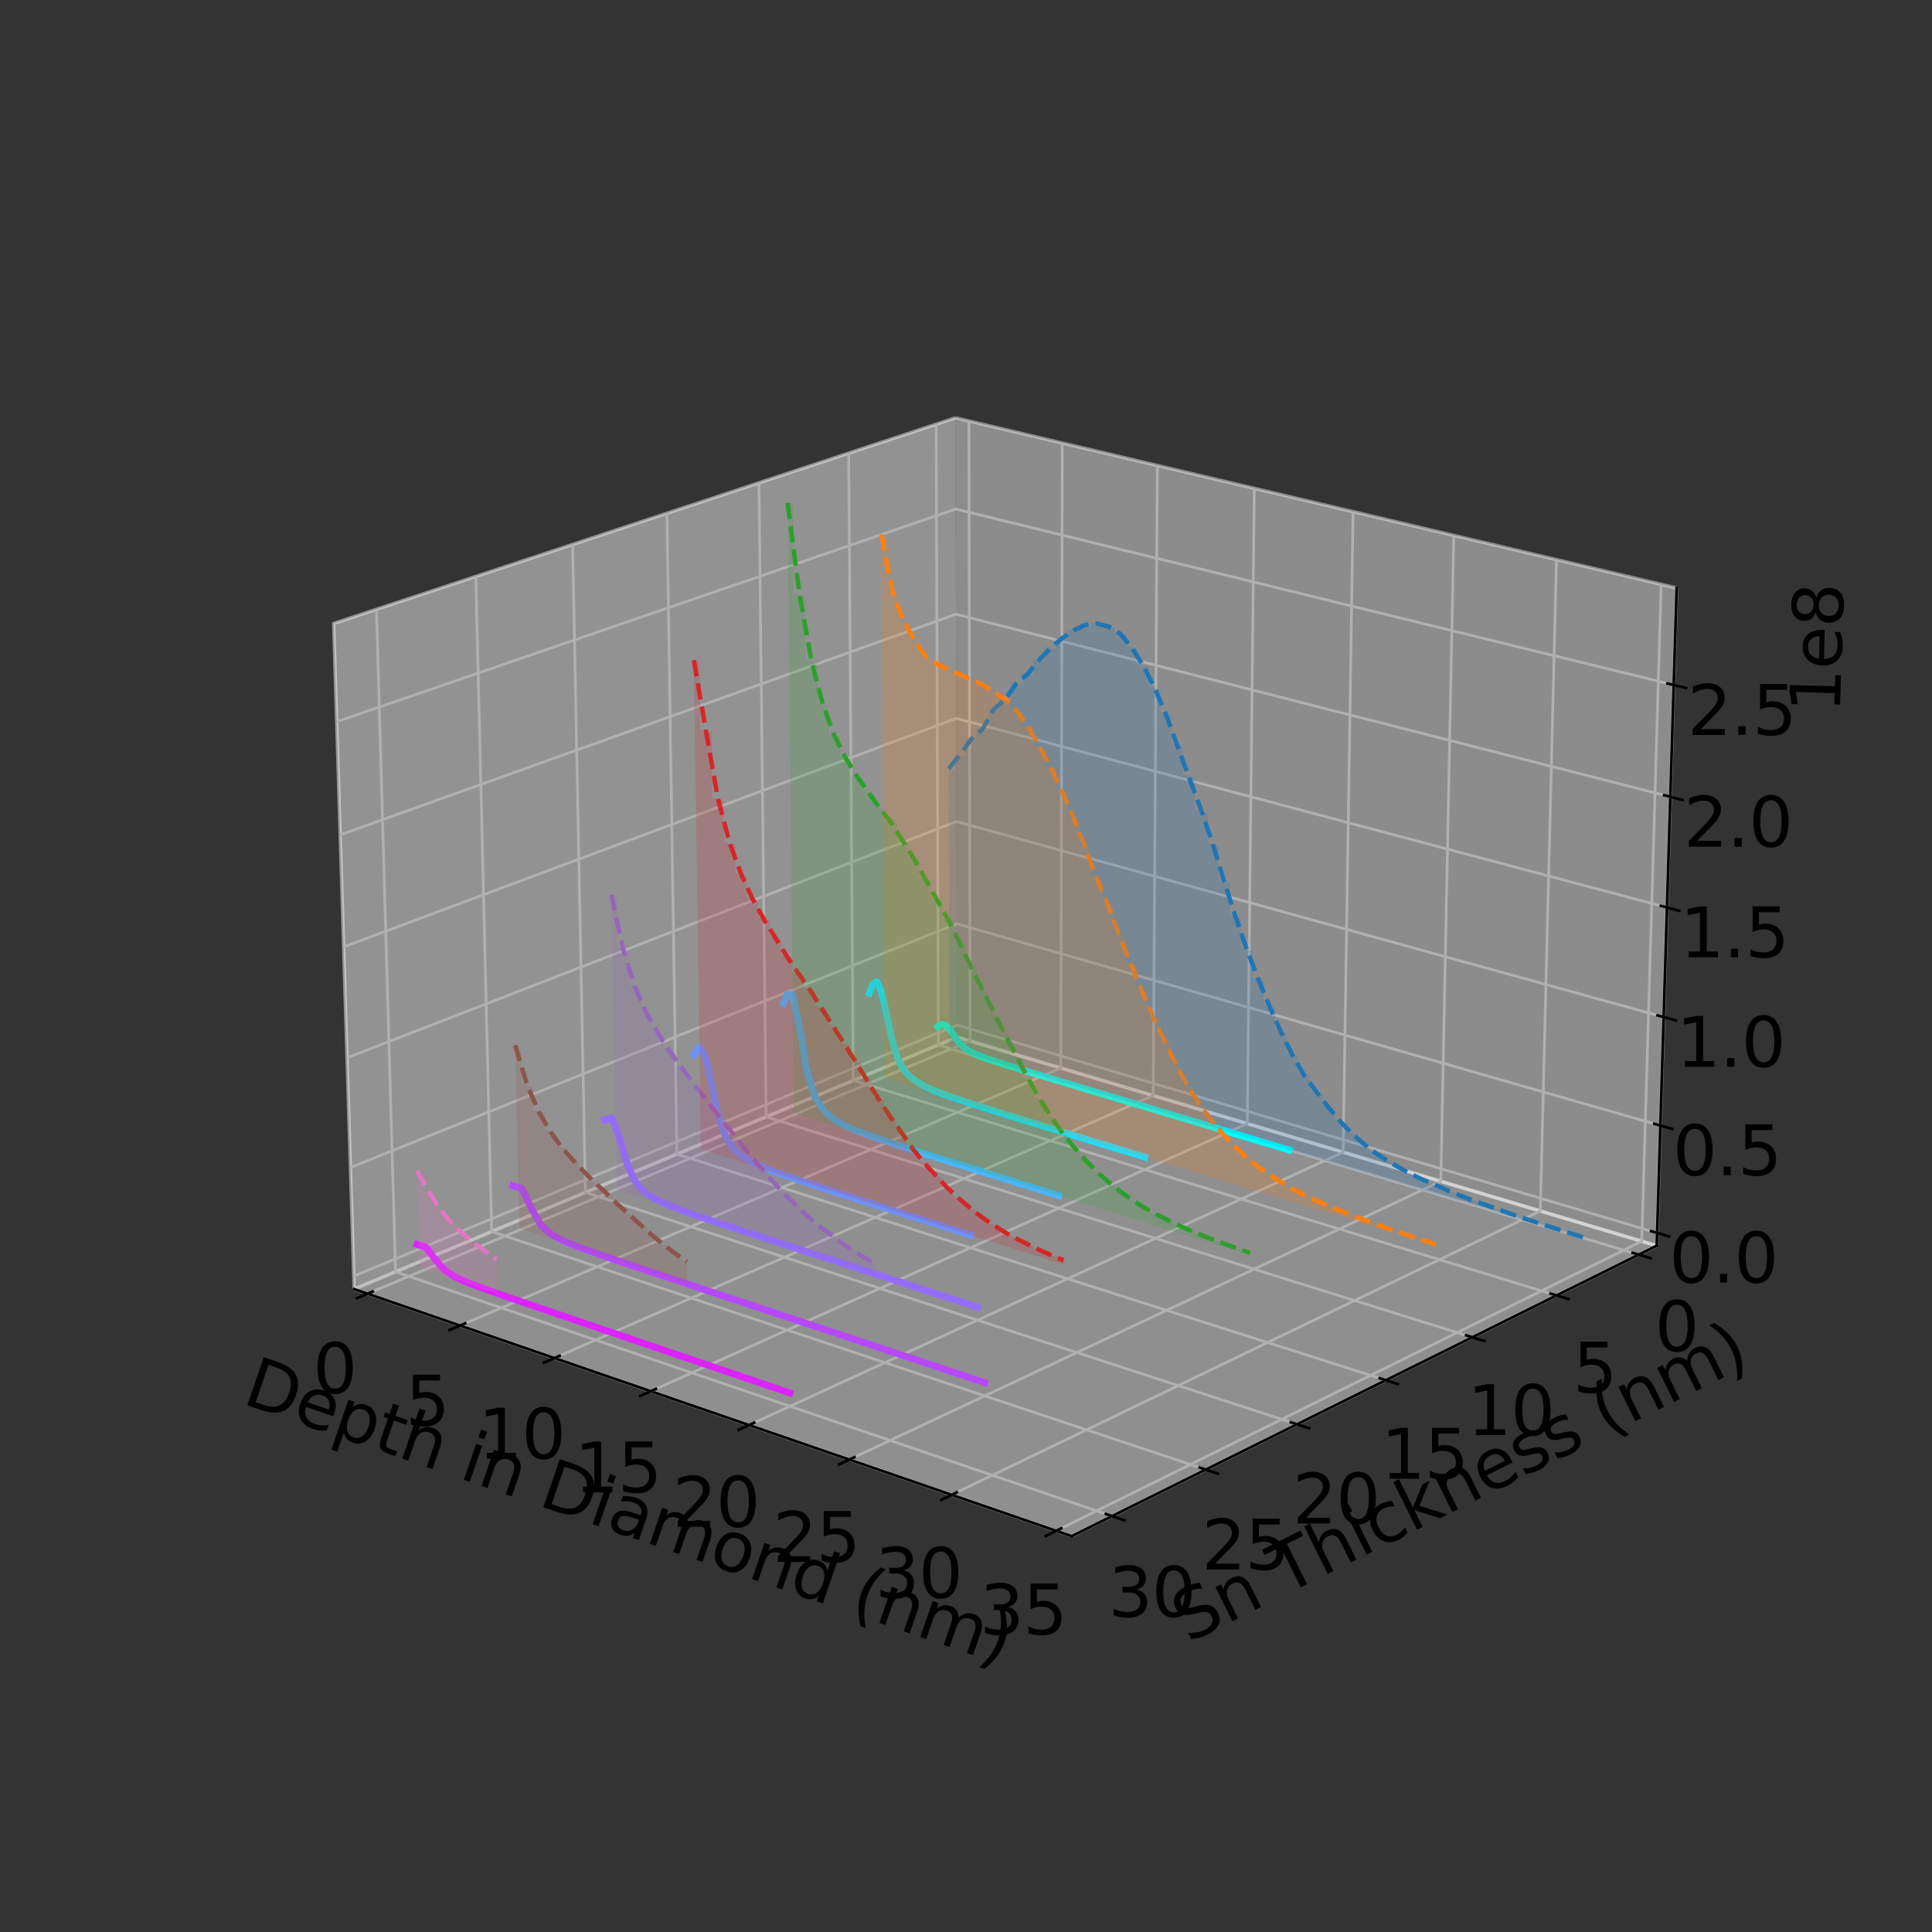 <?xml version="1.0" encoding="utf-8" standalone="no"?>
<!DOCTYPE svg PUBLIC "-//W3C//DTD SVG 1.1//EN"
  "http://www.w3.org/Graphics/SVG/1.1/DTD/svg11.dtd">
<svg height="566.929pt" version="1.1" viewBox="0 0 566.929 566.929" width="566.929pt" xmlns="http://www.w3.org/2000/svg" xmlns:xlink="http://www.w3.org/1999/xlink">
 <rect x="0" y="0" width="566.929" height="566.929" fill="#333333" stroke="none"/>
 <defs>
  <style type="text/css">*{stroke-linecap:butt;stroke-linejoin:round;}</style>
 </defs>
 <g id="figure_1">
  <g id="patch_1">
   <path d="M 0 566.929 
L 566.929 566.929 
L 566.929 0 
L 0 0 
z
" style="fill:none;"/>
  </g>
  <g id="patch_2">
   <path d="M 76.535 496.063 
L 504.567 496.063 
L 504.567 68.031 
L 76.535 68.031 
z
" style="fill:none;"/>
  </g>
  <g id="pane3d_1">
   <g id="patch_3">
    <path d="M 280.82 304.324 
L 103.923 378.275 
L 97.914 182.94 
L 280.375 122.605 
" style="fill:#f2f2f2;opacity:0.5;stroke:#f2f2f2;stroke-linejoin:miter;"/>
   </g>
  </g>
  <g id="pane3d_2">
   <g id="patch_4">
    <path d="M 280.82 304.324 
L 486.152 365.539 
L 491.997 172.528 
L 280.375 122.605 
" style="fill:#e6e6e6;opacity:0.5;stroke:#e6e6e6;stroke-linejoin:miter;"/>
   </g>
  </g>
  <g id="pane3d_3">
   <g id="patch_5">
    <path d="M 280.82 304.324 
L 486.152 365.539 
L 314.462 450.77 
L 103.923 378.275 
" style="fill:#ececec;opacity:0.5;stroke:#ececec;stroke-linejoin:miter;"/>
   </g>
  </g>
  <g id="axis3d_1">
   <g id="line2d_1">
    <path d="M 103.923 378.275 
L 314.462 450.77 
" style="fill:none;stroke:#000000;stroke-linecap:square;stroke-width:0.8;"/>
   </g>
   <g id="text_1">
    <!-- Depth in Diamond (nm) -->
    <g transform="translate(70.667 411.718)rotate(-341)scale(0.2 -0.2)">
     <defs>
      <path d="M 1259 4147 
L 1259 519 
L 2022 519 
Q 2988 519 3436 956 
Q 3884 1394 3884 2338 
Q 3884 3275 3436 3711 
Q 2988 4147 2022 4147 
L 1259 4147 
z
M 628 4666 
L 1925 4666 
Q 3281 4666 3915 4102 
Q 4550 3538 4550 2338 
Q 4550 1131 3912 565 
Q 3275 0 1925 0 
L 628 0 
L 628 4666 
z
" id="DejaVuSans-44" transform="scale(0.016)"/>
      <path d="M 3597 1894 
L 3597 1613 
L 953 1613 
Q 991 1019 1311 708 
Q 1631 397 2203 397 
Q 2534 397 2845 478 
Q 3156 559 3463 722 
L 3463 178 
Q 3153 47 2828 -22 
Q 2503 -91 2169 -91 
Q 1331 -91 842 396 
Q 353 884 353 1716 
Q 353 2575 817 3079 
Q 1281 3584 2069 3584 
Q 2775 3584 3186 3129 
Q 3597 2675 3597 1894 
z
M 3022 2063 
Q 3016 2534 2758 2815 
Q 2500 3097 2075 3097 
Q 1594 3097 1305 2825 
Q 1016 2553 972 2059 
L 3022 2063 
z
" id="DejaVuSans-65" transform="scale(0.016)"/>
      <path d="M 1159 525 
L 1159 -1331 
L 581 -1331 
L 581 3500 
L 1159 3500 
L 1159 2969 
Q 1341 3281 1617 3432 
Q 1894 3584 2278 3584 
Q 2916 3584 3314 3078 
Q 3713 2572 3713 1747 
Q 3713 922 3314 415 
Q 2916 -91 2278 -91 
Q 1894 -91 1617 61 
Q 1341 213 1159 525 
z
M 3116 1747 
Q 3116 2381 2855 2742 
Q 2594 3103 2138 3103 
Q 1681 3103 1420 2742 
Q 1159 2381 1159 1747 
Q 1159 1113 1420 752 
Q 1681 391 2138 391 
Q 2594 391 2855 752 
Q 3116 1113 3116 1747 
z
" id="DejaVuSans-70" transform="scale(0.016)"/>
      <path d="M 1172 4494 
L 1172 3500 
L 2356 3500 
L 2356 3053 
L 1172 3053 
L 1172 1153 
Q 1172 725 1289 603 
Q 1406 481 1766 481 
L 2356 481 
L 2356 0 
L 1766 0 
Q 1100 0 847 248 
Q 594 497 594 1153 
L 594 3053 
L 172 3053 
L 172 3500 
L 594 3500 
L 594 4494 
L 1172 4494 
z
" id="DejaVuSans-74" transform="scale(0.016)"/>
      <path d="M 3513 2113 
L 3513 0 
L 2938 0 
L 2938 2094 
Q 2938 2591 2744 2837 
Q 2550 3084 2163 3084 
Q 1697 3084 1428 2787 
Q 1159 2491 1159 1978 
L 1159 0 
L 581 0 
L 581 4863 
L 1159 4863 
L 1159 2956 
Q 1366 3272 1645 3428 
Q 1925 3584 2291 3584 
Q 2894 3584 3203 3211 
Q 3513 2838 3513 2113 
z
" id="DejaVuSans-68" transform="scale(0.016)"/>
      <path id="DejaVuSans-20" transform="scale(0.016)"/>
      <path d="M 603 3500 
L 1178 3500 
L 1178 0 
L 603 0 
L 603 3500 
z
M 603 4863 
L 1178 4863 
L 1178 4134 
L 603 4134 
L 603 4863 
z
" id="DejaVuSans-69" transform="scale(0.016)"/>
      <path d="M 3513 2113 
L 3513 0 
L 2938 0 
L 2938 2094 
Q 2938 2591 2744 2837 
Q 2550 3084 2163 3084 
Q 1697 3084 1428 2787 
Q 1159 2491 1159 1978 
L 1159 0 
L 581 0 
L 581 3500 
L 1159 3500 
L 1159 2956 
Q 1366 3272 1645 3428 
Q 1925 3584 2291 3584 
Q 2894 3584 3203 3211 
Q 3513 2838 3513 2113 
z
" id="DejaVuSans-6e" transform="scale(0.016)"/>
      <path d="M 2194 1759 
Q 1497 1759 1228 1600 
Q 959 1441 959 1056 
Q 959 750 1161 570 
Q 1363 391 1709 391 
Q 2188 391 2477 730 
Q 2766 1069 2766 1631 
L 2766 1759 
L 2194 1759 
z
M 3341 1997 
L 3341 0 
L 2766 0 
L 2766 531 
Q 2569 213 2275 61 
Q 1981 -91 1556 -91 
Q 1019 -91 701 211 
Q 384 513 384 1019 
Q 384 1609 779 1909 
Q 1175 2209 1959 2209 
L 2766 2209 
L 2766 2266 
Q 2766 2663 2505 2880 
Q 2244 3097 1772 3097 
Q 1472 3097 1187 3025 
Q 903 2953 641 2809 
L 641 3341 
Q 956 3463 1253 3523 
Q 1550 3584 1831 3584 
Q 2591 3584 2966 3190 
Q 3341 2797 3341 1997 
z
" id="DejaVuSans-61" transform="scale(0.016)"/>
      <path d="M 3328 2828 
Q 3544 3216 3844 3400 
Q 4144 3584 4550 3584 
Q 5097 3584 5394 3201 
Q 5691 2819 5691 2113 
L 5691 0 
L 5113 0 
L 5113 2094 
Q 5113 2597 4934 2840 
Q 4756 3084 4391 3084 
Q 3944 3084 3684 2787 
Q 3425 2491 3425 1978 
L 3425 0 
L 2847 0 
L 2847 2094 
Q 2847 2600 2669 2842 
Q 2491 3084 2119 3084 
Q 1678 3084 1418 2786 
Q 1159 2488 1159 1978 
L 1159 0 
L 581 0 
L 581 3500 
L 1159 3500 
L 1159 2956 
Q 1356 3278 1631 3431 
Q 1906 3584 2284 3584 
Q 2666 3584 2933 3390 
Q 3200 3197 3328 2828 
z
" id="DejaVuSans-6d" transform="scale(0.016)"/>
      <path d="M 1959 3097 
Q 1497 3097 1228 2736 
Q 959 2375 959 1747 
Q 959 1119 1226 758 
Q 1494 397 1959 397 
Q 2419 397 2687 759 
Q 2956 1122 2956 1747 
Q 2956 2369 2687 2733 
Q 2419 3097 1959 3097 
z
M 1959 3584 
Q 2709 3584 3137 3096 
Q 3566 2609 3566 1747 
Q 3566 888 3137 398 
Q 2709 -91 1959 -91 
Q 1206 -91 779 398 
Q 353 888 353 1747 
Q 353 2609 779 3096 
Q 1206 3584 1959 3584 
z
" id="DejaVuSans-6f" transform="scale(0.016)"/>
      <path d="M 2906 2969 
L 2906 4863 
L 3481 4863 
L 3481 0 
L 2906 0 
L 2906 525 
Q 2725 213 2448 61 
Q 2172 -91 1784 -91 
Q 1150 -91 751 415 
Q 353 922 353 1747 
Q 353 2572 751 3078 
Q 1150 3584 1784 3584 
Q 2172 3584 2448 3432 
Q 2725 3281 2906 2969 
z
M 947 1747 
Q 947 1113 1208 752 
Q 1469 391 1925 391 
Q 2381 391 2643 752 
Q 2906 1113 2906 1747 
Q 2906 2381 2643 2742 
Q 2381 3103 1925 3103 
Q 1469 3103 1208 2742 
Q 947 2381 947 1747 
z
" id="DejaVuSans-64" transform="scale(0.016)"/>
      <path d="M 1984 4856 
Q 1566 4138 1362 3434 
Q 1159 2731 1159 2009 
Q 1159 1288 1364 580 
Q 1569 -128 1984 -844 
L 1484 -844 
Q 1016 -109 783 600 
Q 550 1309 550 2009 
Q 550 2706 781 3412 
Q 1013 4119 1484 4856 
L 1984 4856 
z
" id="DejaVuSans-28" transform="scale(0.016)"/>
      <path d="M 513 4856 
L 1013 4856 
Q 1481 4119 1714 3412 
Q 1947 2706 1947 2009 
Q 1947 1309 1714 600 
Q 1481 -109 1013 -844 
L 513 -844 
Q 928 -128 1133 580 
Q 1338 1288 1338 2009 
Q 1338 2731 1133 3434 
Q 928 4138 513 4856 
z
" id="DejaVuSans-29" transform="scale(0.016)"/>
     </defs>
     <use xlink:href="#DejaVuSans-44"/>
     <use x="77.002" xlink:href="#DejaVuSans-65"/>
     <use x="138.525" xlink:href="#DejaVuSans-70"/>
     <use x="202.002" xlink:href="#DejaVuSans-74"/>
     <use x="241.211" xlink:href="#DejaVuSans-68"/>
     <use x="304.59" xlink:href="#DejaVuSans-20"/>
     <use x="336.377" xlink:href="#DejaVuSans-69"/>
     <use x="364.16" xlink:href="#DejaVuSans-6e"/>
     <use x="427.539" xlink:href="#DejaVuSans-20"/>
     <use x="459.326" xlink:href="#DejaVuSans-44"/>
     <use x="536.328" xlink:href="#DejaVuSans-69"/>
     <use x="564.111" xlink:href="#DejaVuSans-61"/>
     <use x="625.391" xlink:href="#DejaVuSans-6d"/>
     <use x="722.803" xlink:href="#DejaVuSans-6f"/>
     <use x="783.984" xlink:href="#DejaVuSans-6e"/>
     <use x="847.363" xlink:href="#DejaVuSans-64"/>
     <use x="910.84" xlink:href="#DejaVuSans-20"/>
     <use x="942.627" xlink:href="#DejaVuSans-28"/>
     <use x="981.641" xlink:href="#DejaVuSans-6e"/>
     <use x="1045.02" xlink:href="#DejaVuSans-6d"/>
     <use x="1142.432" xlink:href="#DejaVuSans-29"/>
    </g>
   </g>
   <g id="Line3DCollection_1">
    <path d="M 107.84 379.623 
L 284.662 305.469 
L 284.326 123.537 
" style="fill:none;stroke:#b0b0b0;stroke-width:0.8;"/>
    <path d="M 134.997 388.974 
L 311.28 313.405 
L 311.714 129.998 
" style="fill:none;stroke:#b0b0b0;stroke-width:0.8;"/>
    <path d="M 162.697 398.513 
L 338.388 321.487 
L 339.62 136.582 
" style="fill:none;stroke:#b0b0b0;stroke-width:0.8;"/>
    <path d="M 190.956 408.243 
L 365.999 329.718 
L 368.059 143.291 
" style="fill:none;stroke:#b0b0b0;stroke-width:0.8;"/>
    <path d="M 219.791 418.172 
L 394.127 338.104 
L 397.047 150.129 
" style="fill:none;stroke:#b0b0b0;stroke-width:0.8;"/>
    <path d="M 249.22 428.305 
L 422.787 346.648 
L 426.599 157.1 
" style="fill:none;stroke:#b0b0b0;stroke-width:0.8;"/>
    <path d="M 279.262 438.65 
L 451.993 355.355 
L 456.733 164.209 
" style="fill:none;stroke:#b0b0b0;stroke-width:0.8;"/>
    <path d="M 309.935 449.211 
L 481.762 364.23 
L 487.464 171.459 
" style="fill:none;stroke:#b0b0b0;stroke-width:0.8;"/>
   </g>
   <g id="xtick_1">
    <g id="line2d_2">
     <path d="M 109.373 378.98 
L 104.765 380.912 
" style="fill:none;stroke:#000000;stroke-linecap:square;stroke-width:0.8;"/>
    </g>
    <g id="text_2">
     <!-- 0 -->
     <g transform="translate(91.847 408.793)scale(0.2 -0.2)">
      <defs>
       <path d="M 2034 4250 
Q 1547 4250 1301 3770 
Q 1056 3291 1056 2328 
Q 1056 1369 1301 889 
Q 1547 409 2034 409 
Q 2525 409 2770 889 
Q 3016 1369 3016 2328 
Q 3016 3291 2770 3770 
Q 2525 4250 2034 4250 
z
M 2034 4750 
Q 2819 4750 3233 4129 
Q 3647 3509 3647 2328 
Q 3647 1150 3233 529 
Q 2819 -91 2034 -91 
Q 1250 -91 836 529 
Q 422 1150 422 2328 
Q 422 3509 836 4129 
Q 1250 4750 2034 4750 
z
" id="DejaVuSans-30" transform="scale(0.016)"/>
      </defs>
      <use xlink:href="#DejaVuSans-30"/>
     </g>
    </g>
   </g>
   <g id="xtick_2">
    <g id="line2d_3">
     <path d="M 136.527 388.318 
L 131.93 390.289 
" style="fill:none;stroke:#000000;stroke-linecap:square;stroke-width:0.8;"/>
    </g>
    <g id="text_3">
     <!-- 5 -->
     <g transform="translate(118.987 418.31)scale(0.2 -0.2)">
      <defs>
       <path d="M 691 4666 
L 3169 4666 
L 3169 4134 
L 1269 4134 
L 1269 2991 
Q 1406 3038 1543 3061 
Q 1681 3084 1819 3084 
Q 2600 3084 3056 2656 
Q 3513 2228 3513 1497 
Q 3513 744 3044 326 
Q 2575 -91 1722 -91 
Q 1428 -91 1123 -41 
Q 819 9 494 109 
L 494 744 
Q 775 591 1075 516 
Q 1375 441 1709 441 
Q 2250 441 2565 725 
Q 2881 1009 2881 1497 
Q 2881 1984 2565 2268 
Q 2250 2553 1709 2553 
Q 1456 2553 1204 2497 
Q 953 2441 691 2322 
L 691 4666 
z
" id="DejaVuSans-35" transform="scale(0.016)"/>
      </defs>
      <use xlink:href="#DejaVuSans-35"/>
     </g>
    </g>
   </g>
   <g id="xtick_3">
    <g id="line2d_4">
     <path d="M 164.223 397.843 
L 159.638 399.854 
" style="fill:none;stroke:#000000;stroke-linecap:square;stroke-width:0.8;"/>
    </g>
    <g id="text_4">
     <!-- 10 -->
     <g transform="translate(140.308 428.017)scale(0.2 -0.2)">
      <defs>
       <path d="M 794 531 
L 1825 531 
L 1825 4091 
L 703 3866 
L 703 4441 
L 1819 4666 
L 2450 4666 
L 2450 531 
L 3481 531 
L 3481 0 
L 794 0 
L 794 531 
z
" id="DejaVuSans-31" transform="scale(0.016)"/>
      </defs>
      <use xlink:href="#DejaVuSans-31"/>
      <use x="63.623" xlink:href="#DejaVuSans-30"/>
     </g>
    </g>
   </g>
   <g id="xtick_4">
    <g id="line2d_5">
     <path d="M 192.478 407.56 
L 187.905 409.612 
" style="fill:none;stroke:#000000;stroke-linecap:square;stroke-width:0.8;"/>
    </g>
    <g id="text_5">
     <!-- 15 -->
     <g transform="translate(168.551 437.921)scale(0.2 -0.2)">
      <use xlink:href="#DejaVuSans-31"/>
      <use x="63.623" xlink:href="#DejaVuSans-35"/>
     </g>
    </g>
   </g>
   <g id="xtick_5">
    <g id="line2d_6">
     <path d="M 221.308 417.475 
L 216.75 419.568 
" style="fill:none;stroke:#000000;stroke-linecap:square;stroke-width:0.8;"/>
    </g>
    <g id="text_6">
     <!-- 20 -->
     <g transform="translate(197.373 448.027)scale(0.2 -0.2)">
      <defs>
       <path d="M 1228 531 
L 3431 531 
L 3431 0 
L 469 0 
L 469 531 
Q 828 903 1448 1529 
Q 2069 2156 2228 2338 
Q 2531 2678 2651 2914 
Q 2772 3150 2772 3378 
Q 2772 3750 2511 3984 
Q 2250 4219 1831 4219 
Q 1534 4219 1204 4116 
Q 875 4013 500 3803 
L 500 4441 
Q 881 4594 1212 4672 
Q 1544 4750 1819 4750 
Q 2544 4750 2975 4387 
Q 3406 4025 3406 3419 
Q 3406 3131 3298 2873 
Q 3191 2616 2906 2266 
Q 2828 2175 2409 1742 
Q 1991 1309 1228 531 
z
" id="DejaVuSans-32" transform="scale(0.016)"/>
      </defs>
      <use xlink:href="#DejaVuSans-32"/>
      <use x="63.623" xlink:href="#DejaVuSans-30"/>
     </g>
    </g>
   </g>
   <g id="xtick_6">
    <g id="line2d_7">
     <path d="M 250.732 427.594 
L 246.19 429.731 
" style="fill:none;stroke:#000000;stroke-linecap:square;stroke-width:0.8;"/>
    </g>
    <g id="text_7">
     <!-- 25 -->
     <g transform="translate(226.789 458.342)scale(0.2 -0.2)">
      <use xlink:href="#DejaVuSans-32"/>
      <use x="63.623" xlink:href="#DejaVuSans-35"/>
     </g>
    </g>
   </g>
   <g id="xtick_7">
    <g id="line2d_8">
     <path d="M 280.767 437.923 
L 276.244 440.105 
" style="fill:none;stroke:#000000;stroke-linecap:square;stroke-width:0.8;"/>
    </g>
    <g id="text_8">
     <!-- 30 -->
     <g transform="translate(256.82 468.872)scale(0.2 -0.2)">
      <defs>
       <path d="M 2597 2516 
Q 3050 2419 3304 2112 
Q 3559 1806 3559 1356 
Q 3559 666 3084 287 
Q 2609 -91 1734 -91 
Q 1441 -91 1130 -33 
Q 819 25 488 141 
L 488 750 
Q 750 597 1062 519 
Q 1375 441 1716 441 
Q 2309 441 2620 675 
Q 2931 909 2931 1356 
Q 2931 1769 2642 2001 
Q 2353 2234 1838 2234 
L 1294 2234 
L 1294 2753 
L 1863 2753 
Q 2328 2753 2575 2939 
Q 2822 3125 2822 3475 
Q 2822 3834 2567 4026 
Q 2313 4219 1838 4219 
Q 1578 4219 1281 4162 
Q 984 4106 628 3988 
L 628 4550 
Q 988 4650 1302 4700 
Q 1616 4750 1894 4750 
Q 2613 4750 3031 4423 
Q 3450 4097 3450 3541 
Q 3450 3153 3228 2886 
Q 3006 2619 2597 2516 
z
" id="DejaVuSans-33" transform="scale(0.016)"/>
      </defs>
      <use xlink:href="#DejaVuSans-33"/>
      <use x="63.623" xlink:href="#DejaVuSans-30"/>
     </g>
    </g>
   </g>
   <g id="xtick_8">
    <g id="line2d_9">
     <path d="M 311.434 448.47 
L 306.93 450.697 
" style="fill:none;stroke:#000000;stroke-linecap:square;stroke-width:0.8;"/>
    </g>
    <g id="text_9">
     <!-- 35 -->
     <g transform="translate(287.484 479.625)scale(0.2 -0.2)">
      <use xlink:href="#DejaVuSans-33"/>
      <use x="63.623" xlink:href="#DejaVuSans-35"/>
     </g>
    </g>
   </g>
  </g>
  <g id="axis3d_2">
   <g id="line2d_10">
    <path d="M 486.152 365.539 
L 314.462 450.77 
" style="fill:none;stroke:#000000;stroke-linecap:square;stroke-width:0.8;"/>
   </g>
   <g id="text_10">
    <!-- Sn Thickness (nm) -->
    <g transform="translate(348.592 482.215)rotate(-26.401)scale(0.2 -0.2)">
     <defs>
      <path d="M 3425 4513 
L 3425 3897 
Q 3066 4069 2747 4153 
Q 2428 4238 2131 4238 
Q 1616 4238 1336 4038 
Q 1056 3838 1056 3469 
Q 1056 3159 1242 3001 
Q 1428 2844 1947 2747 
L 2328 2669 
Q 3034 2534 3370 2195 
Q 3706 1856 3706 1288 
Q 3706 609 3251 259 
Q 2797 -91 1919 -91 
Q 1588 -91 1214 -16 
Q 841 59 441 206 
L 441 856 
Q 825 641 1194 531 
Q 1563 422 1919 422 
Q 2459 422 2753 634 
Q 3047 847 3047 1241 
Q 3047 1584 2836 1778 
Q 2625 1972 2144 2069 
L 1759 2144 
Q 1053 2284 737 2584 
Q 422 2884 422 3419 
Q 422 4038 858 4394 
Q 1294 4750 2059 4750 
Q 2388 4750 2728 4690 
Q 3069 4631 3425 4513 
z
" id="DejaVuSans-53" transform="scale(0.016)"/>
      <path d="M -19 4666 
L 3928 4666 
L 3928 4134 
L 2272 4134 
L 2272 0 
L 1638 0 
L 1638 4134 
L -19 4134 
L -19 4666 
z
" id="DejaVuSans-54" transform="scale(0.016)"/>
      <path d="M 3122 3366 
L 3122 2828 
Q 2878 2963 2633 3030 
Q 2388 3097 2138 3097 
Q 1578 3097 1268 2742 
Q 959 2388 959 1747 
Q 959 1106 1268 751 
Q 1578 397 2138 397 
Q 2388 397 2633 464 
Q 2878 531 3122 666 
L 3122 134 
Q 2881 22 2623 -34 
Q 2366 -91 2075 -91 
Q 1284 -91 818 406 
Q 353 903 353 1747 
Q 353 2603 823 3093 
Q 1294 3584 2113 3584 
Q 2378 3584 2631 3529 
Q 2884 3475 3122 3366 
z
" id="DejaVuSans-63" transform="scale(0.016)"/>
      <path d="M 581 4863 
L 1159 4863 
L 1159 1991 
L 2875 3500 
L 3609 3500 
L 1753 1863 
L 3688 0 
L 2938 0 
L 1159 1709 
L 1159 0 
L 581 0 
L 581 4863 
z
" id="DejaVuSans-6b" transform="scale(0.016)"/>
      <path d="M 2834 3397 
L 2834 2853 
Q 2591 2978 2328 3040 
Q 2066 3103 1784 3103 
Q 1356 3103 1142 2972 
Q 928 2841 928 2578 
Q 928 2378 1081 2264 
Q 1234 2150 1697 2047 
L 1894 2003 
Q 2506 1872 2764 1633 
Q 3022 1394 3022 966 
Q 3022 478 2636 193 
Q 2250 -91 1575 -91 
Q 1294 -91 989 -36 
Q 684 19 347 128 
L 347 722 
Q 666 556 975 473 
Q 1284 391 1588 391 
Q 1994 391 2212 530 
Q 2431 669 2431 922 
Q 2431 1156 2273 1281 
Q 2116 1406 1581 1522 
L 1381 1569 
Q 847 1681 609 1914 
Q 372 2147 372 2553 
Q 372 3047 722 3315 
Q 1072 3584 1716 3584 
Q 2034 3584 2315 3537 
Q 2597 3491 2834 3397 
z
" id="DejaVuSans-73" transform="scale(0.016)"/>
     </defs>
     <use xlink:href="#DejaVuSans-53"/>
     <use x="63.477" xlink:href="#DejaVuSans-6e"/>
     <use x="126.855" xlink:href="#DejaVuSans-20"/>
     <use x="158.643" xlink:href="#DejaVuSans-54"/>
     <use x="219.727" xlink:href="#DejaVuSans-68"/>
     <use x="283.105" xlink:href="#DejaVuSans-69"/>
     <use x="310.889" xlink:href="#DejaVuSans-63"/>
     <use x="365.869" xlink:href="#DejaVuSans-6b"/>
     <use x="423.779" xlink:href="#DejaVuSans-6e"/>
     <use x="487.158" xlink:href="#DejaVuSans-65"/>
     <use x="548.682" xlink:href="#DejaVuSans-73"/>
     <use x="600.781" xlink:href="#DejaVuSans-73"/>
     <use x="652.881" xlink:href="#DejaVuSans-20"/>
     <use x="684.668" xlink:href="#DejaVuSans-28"/>
     <use x="723.682" xlink:href="#DejaVuSans-6e"/>
     <use x="787.061" xlink:href="#DejaVuSans-6d"/>
     <use x="884.473" xlink:href="#DejaVuSans-29"/>
    </g>
   </g>
   <g id="Line3DCollection_2">
    <path d="M 274.732 124.471 
L 275.337 306.616 
L 480.861 368.166 
" style="fill:none;stroke:#b0b0b0;stroke-width:0.8;"/>
    <path d="M 249.04 132.967 
L 250.38 317.049 
L 456.754 380.133 
" style="fill:none;stroke:#b0b0b0;stroke-width:0.8;"/>
    <path d="M 222.708 141.674 
L 224.819 327.735 
L 432.021 392.411 
" style="fill:none;stroke:#b0b0b0;stroke-width:0.8;"/>
    <path d="M 195.712 150.601 
L 198.631 338.683 
L 406.638 405.012 
" style="fill:none;stroke:#b0b0b0;stroke-width:0.8;"/>
    <path d="M 168.025 159.756 
L 171.794 349.902 
L 380.578 417.948 
" style="fill:none;stroke:#b0b0b0;stroke-width:0.8;"/>
    <path d="M 139.621 169.149 
L 144.283 361.403 
L 353.815 431.234 
" style="fill:none;stroke:#b0b0b0;stroke-width:0.8;"/>
    <path d="M 110.473 178.787 
L 116.071 373.196 
L 326.318 444.884 
" style="fill:none;stroke:#b0b0b0;stroke-width:0.8;"/>
   </g>
   <g id="xtick_9">
    <g id="line2d_11">
     <path d="M 479.102 367.639 
L 484.385 369.221 
" style="fill:none;stroke:#000000;stroke-linecap:square;stroke-width:0.8;"/>
    </g>
    <g id="text_11">
     <!-- 0 -->
     <g transform="translate(485.586 396.471)scale(0.2 -0.2)">
      <use xlink:href="#DejaVuSans-30"/>
     </g>
    </g>
   </g>
   <g id="xtick_10">
    <g id="line2d_12">
     <path d="M 454.986 379.592 
L 460.296 381.216 
" style="fill:none;stroke:#000000;stroke-linecap:square;stroke-width:0.8;"/>
    </g>
    <g id="text_12">
     <!-- 5 -->
     <g transform="translate(461.57 408.632)scale(0.2 -0.2)">
      <use xlink:href="#DejaVuSans-35"/>
     </g>
    </g>
   </g>
   <g id="xtick_11">
    <g id="line2d_13">
     <path d="M 430.245 391.856 
L 435.58 393.522 
" style="fill:none;stroke:#000000;stroke-linecap:square;stroke-width:0.8;"/>
    </g>
    <g id="text_13">
     <!-- 10 -->
     <g transform="translate(430.567 421.11)scale(0.2 -0.2)">
      <use xlink:href="#DejaVuSans-31"/>
      <use x="63.623" xlink:href="#DejaVuSans-30"/>
     </g>
    </g>
   </g>
   <g id="xtick_12">
    <g id="line2d_14">
     <path d="M 404.853 404.443 
L 410.214 406.152 
" style="fill:none;stroke:#000000;stroke-linecap:square;stroke-width:0.8;"/>
    </g>
    <g id="text_14">
     <!-- 15 -->
     <g transform="translate(405.277 433.916)scale(0.2 -0.2)">
      <use xlink:href="#DejaVuSans-31"/>
      <use x="63.623" xlink:href="#DejaVuSans-35"/>
     </g>
    </g>
   </g>
   <g id="xtick_13">
    <g id="line2d_15">
     <path d="M 378.785 417.364 
L 384.171 419.119 
" style="fill:none;stroke:#000000;stroke-linecap:square;stroke-width:0.8;"/>
    </g>
    <g id="text_15">
     <!-- 20 -->
     <g transform="translate(379.312 447.064)scale(0.2 -0.2)">
      <use xlink:href="#DejaVuSans-32"/>
      <use x="63.623" xlink:href="#DejaVuSans-30"/>
     </g>
    </g>
   </g>
   <g id="xtick_14">
    <g id="line2d_16">
     <path d="M 352.013 430.634 
L 357.424 432.437 
" style="fill:none;stroke:#000000;stroke-linecap:square;stroke-width:0.8;"/>
    </g>
    <g id="text_16">
     <!-- 25 -->
     <g transform="translate(352.643 460.568)scale(0.2 -0.2)">
      <use xlink:href="#DejaVuSans-32"/>
      <use x="63.623" xlink:href="#DejaVuSans-35"/>
     </g>
    </g>
   </g>
   <g id="xtick_15">
    <g id="line2d_17">
     <path d="M 324.509 444.267 
L 329.944 446.12 
" style="fill:none;stroke:#000000;stroke-linecap:square;stroke-width:0.8;"/>
    </g>
    <g id="text_17">
     <!-- 30 -->
     <g transform="translate(325.243 474.443)scale(0.2 -0.2)">
      <use xlink:href="#DejaVuSans-33"/>
      <use x="63.623" xlink:href="#DejaVuSans-30"/>
     </g>
    </g>
   </g>
  </g>
  <g id="axis3d_3">
   <g id="line2d_18">
    <path d="M 486.152 365.539 
L 491.997 172.528 
" style="fill:none;stroke:#000000;stroke-linecap:square;stroke-width:0.8;"/>
   </g>
   <g id="text_18">
    <!-- 1e8 -->
    <g transform="translate(539.881 209.285)rotate(-88.265)scale(0.2 -0.2)">
     <defs>
      <path d="M 2034 2216 
Q 1584 2216 1326 1975 
Q 1069 1734 1069 1313 
Q 1069 891 1326 650 
Q 1584 409 2034 409 
Q 2484 409 2743 651 
Q 3003 894 3003 1313 
Q 3003 1734 2745 1975 
Q 2488 2216 2034 2216 
z
M 1403 2484 
Q 997 2584 770 2862 
Q 544 3141 544 3541 
Q 544 4100 942 4425 
Q 1341 4750 2034 4750 
Q 2731 4750 3128 4425 
Q 3525 4100 3525 3541 
Q 3525 3141 3298 2862 
Q 3072 2584 2669 2484 
Q 3125 2378 3379 2068 
Q 3634 1759 3634 1313 
Q 3634 634 3220 271 
Q 2806 -91 2034 -91 
Q 1263 -91 848 271 
Q 434 634 434 1313 
Q 434 1759 690 2068 
Q 947 2378 1403 2484 
z
M 1172 3481 
Q 1172 3119 1398 2916 
Q 1625 2713 2034 2713 
Q 2441 2713 2670 2916 
Q 2900 3119 2900 3481 
Q 2900 3844 2670 4047 
Q 2441 4250 2034 4250 
Q 1625 4250 1398 4047 
Q 1172 3844 1172 3481 
z
" id="DejaVuSans-38" transform="scale(0.016)"/>
     </defs>
     <use xlink:href="#DejaVuSans-31"/>
     <use x="63.623" xlink:href="#DejaVuSans-65"/>
     <use x="125.146" xlink:href="#DejaVuSans-38"/>
    </g>
   </g>
   <g id="Line3DCollection_3">
    <path d="M 486.265 361.792 
L 280.811 300.789 
L 103.807 374.484 
" style="fill:none;stroke:#b0b0b0;stroke-width:0.8;"/>
    <path d="M 487.22 330.281 
L 280.739 271.073 
L 102.826 342.604 
" style="fill:none;stroke:#b0b0b0;stroke-width:0.8;"/>
    <path d="M 488.184 298.451 
L 280.665 241.078 
L 101.835 310.398 
" style="fill:none;stroke:#b0b0b0;stroke-width:0.8;"/>
    <path d="M 489.157 266.299 
L 280.591 210.798 
L 100.834 277.86 
" style="fill:none;stroke:#b0b0b0;stroke-width:0.8;"/>
    <path d="M 490.141 233.818 
L 280.516 180.23 
L 99.823 244.986 
" style="fill:none;stroke:#b0b0b0;stroke-width:0.8;"/>
    <path d="M 491.135 201.004 
L 280.44 149.369 
L 98.801 211.77 
" style="fill:none;stroke:#b0b0b0;stroke-width:0.8;"/>
   </g>
   <g id="xtick_16">
    <g id="line2d_19">
     <path d="M 484.507 361.27 
L 489.788 362.838 
" style="fill:none;stroke:#000000;stroke-linecap:square;stroke-width:0.8;"/>
    </g>
    <g id="text_19">
     <!-- 0.0 -->
     <g transform="translate(489.811 376.343)scale(0.2 -0.2)">
      <defs>
       <path d="M 684 794 
L 1344 794 
L 1344 0 
L 684 0 
L 684 794 
z
" id="DejaVuSans-2e" transform="scale(0.016)"/>
      </defs>
      <use xlink:href="#DejaVuSans-30"/>
      <use x="63.623" xlink:href="#DejaVuSans-2e"/>
      <use x="95.41" xlink:href="#DejaVuSans-30"/>
     </g>
    </g>
   </g>
   <g id="xtick_17">
    <g id="line2d_20">
     <path d="M 485.452 329.774 
L 490.761 331.296 
" style="fill:none;stroke:#000000;stroke-linecap:square;stroke-width:0.8;"/>
    </g>
    <g id="text_20">
     <!-- 0.5 -->
     <g transform="translate(490.863 344.851)scale(0.2 -0.2)">
      <use xlink:href="#DejaVuSans-30"/>
      <use x="63.623" xlink:href="#DejaVuSans-2e"/>
      <use x="95.41" xlink:href="#DejaVuSans-35"/>
     </g>
    </g>
   </g>
   <g id="xtick_18">
    <g id="line2d_21">
     <path d="M 486.406 297.96 
L 491.744 299.436 
" style="fill:none;stroke:#000000;stroke-linecap:square;stroke-width:0.8;"/>
    </g>
    <g id="text_21">
     <!-- 1.0 -->
     <g transform="translate(491.925 313.041)scale(0.2 -0.2)">
      <use xlink:href="#DejaVuSans-31"/>
      <use x="63.623" xlink:href="#DejaVuSans-2e"/>
      <use x="95.41" xlink:href="#DejaVuSans-30"/>
     </g>
    </g>
   </g>
   <g id="xtick_19">
    <g id="line2d_22">
     <path d="M 487.371 265.823 
L 492.737 267.251 
" style="fill:none;stroke:#000000;stroke-linecap:square;stroke-width:0.8;"/>
    </g>
    <g id="text_22">
     <!-- 1.5 -->
     <g transform="translate(492.997 280.908)scale(0.2 -0.2)">
      <use xlink:href="#DejaVuSans-31"/>
      <use x="63.623" xlink:href="#DejaVuSans-2e"/>
      <use x="95.41" xlink:href="#DejaVuSans-35"/>
     </g>
    </g>
   </g>
   <g id="xtick_20">
    <g id="line2d_23">
     <path d="M 488.345 233.359 
L 493.74 234.738 
" style="fill:none;stroke:#000000;stroke-linecap:square;stroke-width:0.8;"/>
    </g>
    <g id="text_23">
     <!-- 2.0 -->
     <g transform="translate(494.081 248.447)scale(0.2 -0.2)">
      <use xlink:href="#DejaVuSans-32"/>
      <use x="63.623" xlink:href="#DejaVuSans-2e"/>
      <use x="95.41" xlink:href="#DejaVuSans-30"/>
     </g>
    </g>
   </g>
   <g id="xtick_21">
    <g id="line2d_24">
     <path d="M 489.329 200.562 
L 494.754 201.891 
" style="fill:none;stroke:#000000;stroke-linecap:square;stroke-width:0.8;"/>
    </g>
    <g id="text_24">
     <!-- 2.5 -->
     <g transform="translate(495.176 215.654)scale(0.2 -0.2)">
      <use xlink:href="#DejaVuSans-32"/>
      <use x="63.623" xlink:href="#DejaVuSans-2e"/>
      <use x="95.41" xlink:href="#DejaVuSans-35"/>
     </g>
    </g>
   </g>
  </g>
  <g id="axes_1">
   <g id="line2d_25">
    <path clip-path="url(#p11a081b08f)" d="M 275.267 301.255 
L 276.323 300.545 
L 277.384 300.8 
L 278.446 301.712 
L 279.511 303.245 
L 280.576 304.809 
L 281.642 306.116 
L 282.707 307.198 
L 283.772 308.011 
L 284.837 308.658 
L 285.903 309.179 
L 286.969 309.667 
L 288.036 310.085 
L 289.104 310.477 
L 290.173 310.846 
L 291.242 311.189 
L 292.312 311.548 
L 293.383 311.887 
L 294.455 312.228 
L 295.527 312.563 
L 296.6 312.902 
L 297.674 313.223 
L 298.749 313.556 
L 299.824 313.891 
L 300.901 314.219 
L 301.978 314.55 
L 303.056 314.872 
L 304.134 315.197 
L 305.214 315.525 
L 306.294 315.858 
L 307.375 316.172 
L 308.457 316.501 
L 309.539 316.83 
L 310.623 317.158 
L 311.707 317.484 
L 312.792 317.812 
L 313.878 318.135 
L 314.964 318.464 
L 316.052 318.794 
L 317.14 319.123 
L 318.229 319.445 
L 319.319 319.778 
L 320.41 320.106 
L 321.501 320.434 
L 322.593 320.76 
L 323.686 321.092 
L 324.78 321.418 
L 325.875 321.746 
L 326.97 322.077 
L 328.067 322.407 
L 329.164 322.733 
L 330.262 323.063 
L 331.36 323.394 
L 332.46 323.723 
L 333.56 324.052 
L 334.661 324.383 
L 335.763 324.712 
L 336.866 325.043 
L 337.97 325.374 
L 339.074 325.705 
L 340.179 326.036 
L 341.285 326.368 
L 342.392 326.699 
L 343.5 327.031 
L 344.609 327.363 
L 345.718 327.695 
L 346.828 328.027 
L 347.939 328.36 
L 349.051 328.693 
L 350.164 329.027 
L 351.277 329.36 
L 352.391 329.694 
L 353.507 330.028 
L 354.623 330.362 
L 355.739 330.696 
L 356.857 331.031 
L 357.976 331.366 
L 359.095 331.701 
L 360.215 332.037 
L 361.336 332.372 
L 362.458 332.708 
L 363.581 333.045 
L 364.704 333.381 
L 365.829 333.718 
L 366.954 334.055 
L 368.08 334.392 
L 369.207 334.73 
L 370.334 335.067 
L 371.463 335.405 
L 372.592 335.744 
L 373.723 336.082 
L 374.854 336.421 
L 375.986 336.76 
L 377.119 337.099 
L 378.252 337.439 
" style="fill:none;stroke:#00ffff;stroke-linecap:square;stroke-width:2;"/>
   </g>
   <g id="line2d_26">
    <path clip-path="url(#p11a081b08f)" d="M 255.121 291.426 
L 256.167 288.778 
L 257.227 288.063 
L 258.305 290.074 
L 259.394 294.081 
L 260.489 299.174 
L 261.584 304.444 
L 262.671 308.384 
L 263.753 311.419 
L 264.83 313.321 
L 265.904 314.753 
L 266.977 315.879 
L 268.05 316.722 
L 269.123 317.493 
L 270.196 318.138 
L 271.269 318.748 
L 272.343 319.237 
L 273.418 319.696 
L 274.493 320.162 
L 275.569 320.571 
L 276.645 320.979 
L 277.722 321.378 
L 278.8 321.765 
L 279.879 322.128 
L 280.958 322.489 
L 282.039 322.856 
L 283.12 323.226 
L 284.202 323.588 
L 285.284 323.929 
L 286.367 324.266 
L 287.452 324.611 
L 288.537 324.966 
L 289.622 325.316 
L 290.709 325.659 
L 291.796 325.996 
L 292.885 326.338 
L 293.974 326.678 
L 295.063 327.017 
L 296.154 327.351 
L 297.245 327.697 
L 298.338 328.033 
L 299.431 328.368 
L 300.524 328.71 
L 301.619 329.055 
L 302.715 329.388 
L 303.811 329.731 
L 304.908 330.062 
L 306.006 330.396 
L 307.105 330.738 
L 308.204 331.073 
L 309.305 331.41 
L 310.406 331.747 
L 311.508 332.081 
L 312.611 332.42 
L 313.714 332.758 
L 314.819 333.093 
L 315.924 333.429 
L 317.03 333.767 
L 318.137 334.106 
L 319.245 334.443 
L 320.354 334.781 
L 321.463 335.117 
L 322.574 335.456 
L 323.685 335.794 
L 324.797 336.133 
L 325.91 336.472 
L 327.023 336.811 
L 328.138 337.15 
L 329.253 337.49 
L 330.369 337.83 
L 331.486 338.17 
L 332.604 338.51 
L 333.723 338.851 
L 334.842 339.192 
L 335.963 339.533 
" style="fill:none;stroke:#24dbff;stroke-linecap:square;stroke-width:2;"/>
   </g>
   <g id="line2d_27">
    <path clip-path="url(#p11a081b08f)" d="M 229.917 294.443 
L 230.956 291.762 
L 232.559 291.813 
L 233.68 296.977 
L 235.365 305.358 
L 236.509 313.198 
L 238.164 318.813 
L 239.265 322.251 
L 240.891 324.63 
L 241.976 326.242 
L 243.594 327.557 
L 244.674 328.445 
L 246.292 329.379 
L 247.371 329.981 
L 248.99 330.727 
L 250.071 331.209 
L 251.692 331.864 
L 252.774 332.304 
L 254.397 332.905 
L 255.481 333.287 
L 257.107 333.863 
L 258.193 334.243 
L 259.822 334.807 
L 260.909 335.158 
L 262.542 335.704 
L 263.631 336.073 
L 265.266 336.587 
L 266.358 336.957 
L 267.996 337.48 
L 269.089 337.833 
L 270.731 338.353 
L 271.826 338.705 
L 273.47 339.227 
L 274.568 339.57 
L 276.215 340.092 
L 277.315 340.437 
L 278.965 340.953 
L 280.067 341.299 
L 281.721 341.814 
L 282.824 342.16 
L 284.481 342.677 
L 285.587 343.02 
L 287.247 343.537 
L 288.355 343.881 
L 290.018 344.399 
L 291.128 344.744 
L 292.794 345.262 
L 293.906 345.608 
L 295.575 346.128 
L 296.689 346.474 
L 298.362 346.994 
L 299.478 347.341 
L 301.154 347.862 
L 302.272 348.21 
L 303.951 348.732 
L 305.072 349.08 
L 306.754 349.603 
L 307.877 349.952 
L 309.562 350.476 
L 310.687 350.826 
" style="fill:none;stroke:#49b6ff;stroke-linecap:square;stroke-width:2;"/>
   </g>
   <g id="line2d_28">
    <path clip-path="url(#p11a081b08f)" d="M 203.659 309.515 
L 205.228 307.227 
L 206.867 309.641 
L 208.575 316.938 
L 210.299 325.524 
L 211.984 331.389 
L 213.637 334.901 
L 215.273 337.067 
L 216.902 338.606 
L 218.528 339.747 
L 220.152 340.679 
L 221.777 341.489 
L 223.402 342.207 
L 225.029 342.922 
L 226.657 343.532 
L 228.286 344.125 
L 229.917 344.724 
L 231.549 345.3 
L 233.184 345.854 
L 234.82 346.413 
L 236.457 346.962 
L 238.097 347.503 
L 239.739 348.043 
L 241.382 348.576 
L 243.027 349.113 
L 244.674 349.647 
L 246.323 350.176 
L 247.973 350.704 
L 249.626 351.234 
L 251.281 351.761 
L 252.937 352.289 
L 254.595 352.818 
L 256.255 353.344 
L 257.917 353.873 
L 259.581 354.404 
L 261.247 354.933 
L 262.915 355.462 
L 264.585 355.993 
L 266.256 356.524 
L 267.93 357.055 
L 269.605 357.587 
L 271.283 358.12 
L 272.962 358.653 
L 274.644 359.187 
L 276.327 359.722 
L 278.012 360.257 
L 279.699 360.793 
L 281.388 361.33 
L 283.079 361.867 
L 284.772 362.404 
" style="fill:none;stroke:#6d92ff;stroke-linecap:square;stroke-width:2;"/>
   </g>
   <g id="line2d_29">
    <path clip-path="url(#p11a081b08f)" d="M 177.388 328.664 
L 179.514 328.038 
L 181.759 333.711 
L 184.044 341.623 
L 186.275 346.522 
L 188.468 349.197 
L 190.645 350.849 
L 192.819 352.11 
L 194.991 353.125 
L 197.165 354.024 
L 199.341 354.864 
L 201.52 355.67 
L 203.702 356.44 
L 205.887 357.198 
L 208.074 357.934 
L 210.265 358.666 
L 212.46 359.396 
L 214.657 360.123 
L 216.858 360.847 
L 219.062 361.567 
L 221.27 362.287 
L 223.481 363.007 
L 225.696 363.727 
L 227.914 364.449 
L 230.135 365.17 
L 232.36 365.893 
L 234.588 366.616 
L 236.82 367.34 
L 239.055 368.066 
L 241.293 368.792 
L 243.536 369.52 
L 245.781 370.249 
L 248.03 370.979 
L 250.283 371.711 
L 252.539 372.443 
L 254.799 373.177 
L 257.062 373.911 
L 259.329 374.647 
L 261.599 375.384 
L 263.873 376.122 
L 266.15 376.861 
L 268.431 377.602 
L 270.716 378.344 
L 273.004 379.086 
L 275.296 379.83 
L 277.592 380.575 
L 279.891 381.322 
L 282.193 382.069 
L 284.5 382.818 
L 286.809 383.568 
" style="fill:none;stroke:#926dff;stroke-linecap:square;stroke-width:2;"/>
   </g>
   <g id="line2d_30">
    <path clip-path="url(#p11a081b08f)" d="M 150.504 347.941 
L 153.198 348.824 
L 156.011 354.802 
L 158.799 359.577 
L 161.538 362.031 
L 164.262 363.583 
L 166.984 364.792 
L 169.709 365.884 
L 172.437 366.88 
L 175.169 367.85 
L 177.906 368.805 
L 180.648 369.732 
L 183.396 370.66 
L 186.148 371.586 
L 188.906 372.506 
L 191.669 373.426 
L 194.438 374.348 
L 197.212 375.269 
L 199.991 376.192 
L 202.776 377.116 
L 205.567 378.042 
L 208.362 378.971 
L 211.164 379.901 
L 213.971 380.832 
L 216.783 381.766 
L 219.601 382.701 
L 222.425 383.639 
L 225.254 384.578 
L 228.088 385.519 
L 230.929 386.462 
L 233.775 387.406 
L 236.626 388.353 
L 239.484 389.301 
L 242.347 390.252 
L 245.215 391.204 
L 248.09 392.158 
L 250.97 393.114 
L 253.856 394.072 
L 256.747 395.032 
L 259.645 395.994 
L 262.548 396.957 
L 265.457 397.923 
L 268.372 398.891 
L 271.293 399.86 
L 274.22 400.832 
L 277.152 401.805 
L 280.091 402.78 
L 283.035 403.758 
L 285.985 404.737 
L 288.942 405.719 
" style="fill:none;stroke:#b649ff;stroke-linecap:square;stroke-width:2;"/>
   </g>
   <g id="line2d_31">
    <path clip-path="url(#p11a081b08f)" d="M 122.387 365.142 
L 125.087 366.116 
L 127.865 369.77 
L 130.629 372.832 
L 133.364 374.59 
L 136.09 375.862 
L 138.817 376.961 
L 141.547 377.985 
L 144.281 378.961 
L 147.021 379.923 
L 149.765 380.877 
L 152.515 381.822 
L 155.27 382.765 
L 158.03 383.704 
L 160.796 384.647 
L 163.567 385.589 
L 166.343 386.532 
L 169.125 387.478 
L 171.913 388.424 
L 174.706 389.373 
L 177.505 390.324 
L 180.309 391.276 
L 183.119 392.23 
L 185.935 393.186 
L 188.756 394.145 
L 191.583 395.105 
L 194.415 396.067 
L 197.253 397.03 
L 200.097 397.996 
L 202.947 398.964 
L 205.802 399.934 
L 208.663 400.905 
L 211.53 401.879 
L 214.402 402.854 
L 217.28 403.832 
L 220.165 404.811 
L 223.055 405.793 
L 225.95 406.776 
L 228.852 407.762 
L 231.76 408.749 
" style="fill:none;stroke:#db24ff;stroke-linecap:square;stroke-width:2;"/>
   </g>
   <g id="line2d_32">
    <path clip-path="url(#p11a081b08f)" d="M 278.392 225.557 
L 281.66 221.55 
L 284.94 216.913 
L 288.235 214.105 
L 291.539 208.202 
L 294.859 205.368 
L 298.19 200.664 
L 301.533 197.806 
L 304.889 193.693 
L 308.257 190.188 
L 311.636 187.297 
L 315.025 185.024 
L 318.423 183.372 
L 321.826 182.974 
L 325.4 183.878 
L 328.752 185.99 
L 332.101 189.997 
L 335.446 195.271 
L 338.785 201.81 
L 342.118 209.611 
L 345.441 218.669 
L 348.763 227.725 
L 352.638 238.183 
L 355.953 247.858 
L 359.253 258.777 
L 362.557 269.064 
L 365.868 278.598 
L 369.186 287.26 
L 372.512 295.3 
L 375.845 302.722 
L 379.188 309.465 
L 382.546 315.284 
L 386.486 320.657 
L 389.871 325.003 
L 393.265 329.046 
L 396.673 332.537 
L 400.093 335.601 
L 403.526 338.237 
L 406.971 340.481 
L 410.427 342.543 
L 413.893 344.443 
L 417.37 346.104 
L 421.44 347.818 
L 424.936 349.381 
L 428.441 350.804 
L 431.957 352.131 
L 435.481 353.404 
L 439.014 354.65 
L 442.555 355.916 
L 446.105 357.142 
L 449.663 358.327 
L 453.231 359.492 
L 457.404 360.806 
L 460.99 361.958 
L 464.584 363.074 
" style="fill:none;stroke:#1f77b4;stroke-dasharray:4.81,2.08;stroke-dashoffset:0;stroke-width:1.3;"/>
   </g>
   <g id="line2d_33">
    <path clip-path="url(#p11a081b08f)" d="M 258.594 156.772 
L 261.956 173.979 
L 265.267 182.358 
L 268.566 188.228 
L 271.863 192.846 
L 275.155 194.96 
L 278.452 196.449 
L 281.756 197.941 
L 285.066 199.436 
L 288.383 200.934 
L 291.708 203.066 
L 295.039 205.201 
L 298.376 208.603 
L 301.716 213.271 
L 305.059 219.205 
L 308.404 225.143 
L 311.748 232.345 
L 315.092 240.177 
L 318.433 248.638 
L 321.772 257.725 
L 325.116 265.558 
L 328.454 274.642 
L 331.796 282.725 
L 335.138 290.87 
L 338.482 298.704 
L 341.833 305.668 
L 345.185 312.635 
L 348.547 318.673 
L 351.917 323.908 
L 355.297 328.527 
L 358.686 332.593 
L 362.084 336.229 
L 365.492 339.374 
L 368.91 342.213 
L 372.339 344.572 
L 375.776 346.786 
L 379.223 348.786 
L 382.68 350.585 
L 386.146 352.269 
L 389.621 353.788 
L 393.106 355.173 
L 396.599 356.573 
L 400.101 357.864 
L 403.61 359.208 
L 407.129 360.423 
L 410.656 361.622 
L 414.192 362.794 
L 417.736 363.983 
L 421.289 365.141 
" style="fill:none;stroke:#ff7f0e;stroke-dasharray:4.81,2.08;stroke-dashoffset:0;stroke-width:1.3;"/>
   </g>
   <g id="line2d_34">
    <path clip-path="url(#p11a081b08f)" d="M 231.108 147.581 
L 234.651 174.627 
L 238.105 193.916 
L 241.492 206.822 
L 244.845 215.922 
L 248.177 222.498 
L 251.503 227.815 
L 254.827 232.507 
L 258.155 237.205 
L 261.483 241.276 
L 264.822 246.614 
L 268.164 251.957 
L 271.511 257.934 
L 274.861 263.916 
L 278.213 269.901 
L 281.569 276.52 
L 284.928 283.707 
L 288.287 290.457 
L 291.647 297.085 
L 295.01 303.841 
L 298.374 310.163 
L 301.74 316.614 
L 305.109 322.506 
L 308.481 327.777 
L 311.858 332.554 
L 315.241 336.775 
L 318.629 340.563 
L 322.024 343.982 
L 325.426 346.969 
L 328.835 349.71 
L 332.252 352.1 
L 335.676 354.319 
L 339.11 356.223 
L 342.551 357.949 
L 346.001 359.628 
L 349.459 361.148 
L 352.925 362.589 
L 356.401 363.902 
L 359.884 365.204 
L 363.376 366.46 
L 366.876 367.679 
" style="fill:none;stroke:#2ca02c;stroke-dasharray:4.81,2.08;stroke-dashoffset:0;stroke-width:1.3;"/>
   </g>
   <g id="line2d_35">
    <path clip-path="url(#p11a081b08f)" d="M 203.594 193.727 
L 207.151 214.439 
L 210.686 234.437 
L 214.118 247.406 
L 217.499 256.568 
L 220.856 263.833 
L 224.2 269.838 
L 227.54 275.218 
L 230.883 280.602 
L 234.224 285.55 
L 237.567 290.314 
L 240.918 295.587 
L 244.273 300.865 
L 247.63 306.149 
L 250.991 311.437 
L 254.357 316.919 
L 257.724 322.343 
L 261.094 327.521 
L 264.465 332.264 
L 267.84 337.138 
L 271.216 341.264 
L 274.594 344.955 
L 277.978 348.526 
L 281.365 351.662 
L 284.758 354.552 
L 288.156 357.195 
L 291.56 359.528 
L 294.971 361.639 
L 298.389 363.533 
L 301.813 365.242 
L 305.246 366.892 
L 308.686 368.406 
L 312.133 369.847 
" style="fill:none;stroke:#d62728;stroke-dasharray:4.81,2.08;stroke-dashoffset:0;stroke-width:1.3;"/>
   </g>
   <g id="line2d_36">
    <path clip-path="url(#p11a081b08f)" d="M 179.382 262.498 
L 182.922 278.726 
L 186.364 289.789 
L 189.746 297.429 
L 193.099 303.237 
L 196.445 308.418 
L 199.784 312.972 
L 203.126 317.405 
L 206.47 321.718 
L 209.819 326.099 
L 213.169 330.296 
L 216.524 334.499 
L 219.885 338.77 
L 223.245 342.668 
L 226.61 346.571 
L 229.976 350.164 
L 233.345 353.446 
L 236.718 356.671 
L 240.094 359.584 
L 243.473 362.06 
L 246.858 364.616 
L 250.248 366.949 
L 253.643 369.051 
L 257.043 370.898 
" style="fill:none;stroke:#9467bd;stroke-dasharray:4.81,2.08;stroke-dashoffset:0;stroke-width:1.3;"/>
   </g>
   <g id="line2d_37">
    <path clip-path="url(#p11a081b08f)" d="M 151.162 306.704 
L 154.658 318.354 
L 158.067 326.186 
L 161.433 331.99 
L 164.778 336.657 
L 168.108 340.377 
L 171.438 343.913 
L 174.771 347.264 
L 178.102 350.303 
L 181.445 353.601 
L 184.785 356.523 
L 188.134 359.577 
L 191.488 362.574 
L 194.843 365.32 
L 198.202 367.881 
L 201.563 370.256 
" style="fill:none;stroke:#8c564b;stroke-dasharray:4.81,2.08;stroke-dashoffset:0;stroke-width:1.3;"/>
   </g>
   <g id="line2d_38">
    <path clip-path="url(#p11a081b08f)" d="M 122.326 343.624 
L 125.706 349.485 
L 129.076 354.841 
L 132.411 358.735 
L 135.733 361.933 
L 139.049 364.689 
L 142.364 367.131 
L 145.682 369.449 
" style="fill:none;stroke:#e377c2;stroke-dasharray:4.81,2.08;stroke-dashoffset:0;stroke-width:1.3;"/>
   </g>
   <g id="Poly3DCollection_1">
    <path clip-path="url(#p11a081b08f)" d="M 278.392 225.557 
L 278.622 307.601 
L 280.24 308.086 
L 280.24 308.086 
L 283.481 309.057 
L 283.481 309.057 
L 286.73 310.03 
L 286.73 310.03 
L 289.986 311.005 
L 289.986 311.005 
L 293.249 311.982 
L 293.249 311.982 
L 296.52 312.961 
L 296.52 312.961 
L 299.797 313.943 
L 299.797 313.943 
L 303.082 314.927 
L 303.082 314.927 
L 306.375 315.913 
L 306.375 315.913 
L 309.675 316.901 
L 309.675 316.901 
L 312.982 317.892 
L 312.982 317.892 
L 316.297 318.884 
L 316.297 318.884 
L 319.619 319.879 
L 319.619 319.879 
L 323.03 320.901 
L 323.03 320.901 
L 326.422 321.917 
L 326.422 321.917 
L 329.712 322.902 
L 329.712 322.902 
L 333.01 323.889 
L 333.01 323.889 
L 336.315 324.879 
L 336.315 324.879 
L 339.627 325.871 
L 339.627 325.871 
L 342.946 326.865 
L 342.946 326.865 
L 346.273 327.861 
L 346.273 327.861 
L 349.885 328.943 
L 349.885 328.943 
L 353.507 330.028 
L 353.507 330.028 
L 356.857 331.031 
L 356.857 331.031 
L 360.215 332.037 
L 360.215 332.037 
L 363.581 333.045 
L 363.581 333.045 
L 366.954 334.055 
L 366.954 334.055 
L 370.334 335.067 
L 370.334 335.067 
L 373.723 336.082 
L 373.723 336.082 
L 377.119 337.099 
L 377.119 337.099 
L 380.522 338.118 
L 380.522 338.118 
L 384.218 339.225 
L 384.218 339.225 
L 387.923 340.335 
L 387.923 340.335 
L 391.351 341.361 
L 391.351 341.361 
L 394.787 342.39 
L 394.787 342.39 
L 398.231 343.422 
L 398.231 343.422 
L 401.682 344.455 
L 401.682 344.455 
L 405.142 345.491 
L 405.142 345.491 
L 408.609 346.53 
L 408.609 346.53 
L 412.084 347.57 
L 412.084 347.57 
L 415.567 348.613 
L 415.567 348.613 
L 419.349 349.746 
L 419.349 349.746 
L 423.141 350.882 
L 423.141 350.882 
L 426.649 351.932 
L 426.649 351.932 
L 430.166 352.985 
L 430.166 352.985 
L 433.69 354.041 
L 433.69 354.041 
L 437.223 355.099 
L 437.223 355.099 
L 440.764 356.159 
L 440.764 356.159 
L 444.312 357.222 
L 444.312 357.222 
L 447.87 358.287 
L 447.87 358.287 
L 451.435 359.355 
L 451.435 359.355 
L 455.307 360.514 
L 455.307 360.514 
L 459.188 361.677 
L 459.188 361.677 
L 462.78 362.752 
L 462.78 362.752 
L 464.578 363.291 
L 464.584 363.074 
L 464.584 363.074 
L 462.785 362.535 
L 462.786 362.496 
L 459.195 361.421 
L 459.197 361.343 
L 455.315 360.181 
L 455.317 360.116 
L 451.445 358.957 
L 451.447 358.861 
L 447.881 357.793 
L 447.884 357.675 
L 444.327 356.61 
L 444.331 356.448 
L 440.781 355.386 
L 440.786 355.18 
L 437.245 354.12 
L 437.249 353.933 
L 433.716 352.876 
L 433.72 352.658 
L 430.195 351.604 
L 430.201 351.33 
L 426.684 350.279 
L 426.691 349.906 
L 423.182 348.857 
L 423.192 348.342 
L 419.399 347.209 
L 419.409 346.712 
L 415.624 345.583 
L 415.636 344.963 
L 412.151 343.923 
L 412.167 343.062 
L 408.689 342.025 
L 408.708 340.997 
L 405.237 339.965 
L 405.258 338.752 
L 401.795 337.722 
L 401.822 336.114 
L 398.366 335.088 
L 398.399 333.048 
L 394.949 332.027 
L 394.988 329.554 
L 391.545 328.538 
L 391.591 325.509 
L 388.154 324.498 
L 388.202 321.16 
L 384.486 320.071 
L 384.544 315.867 
L 380.834 314.785 
L 380.899 309.962 
L 377.48 308.97 
L 377.553 303.215 
L 374.139 302.23 
L 374.218 295.788 
L 370.807 294.813 
L 370.89 287.743 
L 367.484 286.777 
L 367.57 279.077 
L 364.167 278.12 
L 364.258 269.537 
L 360.858 268.591 
L 360.953 259.245 
L 357.555 258.31 
L 357.651 248.32 
L 354.256 247.397 
L 354.336 238.639 
L 350.661 237.651 
L 350.741 228.25 
L 347.07 227.275 
L 347.134 219.114 
L 343.749 218.224 
L 343.809 210.051 
L 340.428 209.171 
L 340.475 202.246 
L 337.097 201.375 
L 337.133 195.703 
L 333.76 194.84 
L 333.786 190.426 
L 330.418 189.569 
L 330.434 186.416 
L 327.072 185.564 
L 327.078 184.303 
L 323.612 183.426 
L 323.612 183.426 
L 320.125 182.544 
L 320.121 183.802 
L 316.726 182.942 
L 316.718 185.454 
L 313.333 184.594 
L 313.325 187.728 
L 309.949 186.866 
L 309.941 190.62 
L 306.575 189.756 
L 306.568 194.126 
L 303.212 193.26 
L 303.207 198.241 
L 299.861 197.372 
L 299.859 201.099 
L 296.523 200.228 
L 296.523 205.806 
L 293.197 204.931 
L 293.199 208.64 
L 289.882 207.764 
L 289.889 214.546 
L 286.584 213.665 
L 286.589 217.355 
L 283.293 216.472 
L 283.304 221.993 
L 280.018 221.107 
L 280.031 226.002 
L 278.392 225.557 
z
" style="fill:#1f77b4;fill-opacity:0.1;"/>
   </g>
   <g id="Poly3DCollection_2">
    <path clip-path="url(#p11a081b08f)" d="M 278.392 225.557 
L 278.622 307.601 
L 280.24 308.086 
L 280.24 308.086 
L 283.481 309.057 
L 283.481 309.057 
L 286.73 310.03 
L 286.73 310.03 
L 289.986 311.005 
L 289.986 311.005 
L 293.249 311.982 
L 293.249 311.982 
L 296.52 312.961 
L 296.52 312.961 
L 299.797 313.943 
L 299.797 313.943 
L 303.082 314.927 
L 303.082 314.927 
L 306.375 315.913 
L 306.375 315.913 
L 309.675 316.901 
L 309.675 316.901 
L 312.982 317.892 
L 312.982 317.892 
L 316.297 318.884 
L 316.297 318.884 
L 319.619 319.879 
L 319.619 319.879 
L 323.03 320.901 
L 323.03 320.901 
L 326.422 321.917 
L 326.422 321.917 
L 329.712 322.902 
L 329.712 322.902 
L 333.01 323.889 
L 333.01 323.889 
L 336.315 324.879 
L 336.315 324.879 
L 339.627 325.871 
L 339.627 325.871 
L 342.946 326.865 
L 342.946 326.865 
L 346.273 327.861 
L 346.273 327.861 
L 349.885 328.943 
L 349.885 328.943 
L 353.507 330.028 
L 353.507 330.028 
L 356.857 331.031 
L 356.857 331.031 
L 360.215 332.037 
L 360.215 332.037 
L 363.581 333.045 
L 363.581 333.045 
L 366.954 334.055 
L 366.954 334.055 
L 370.334 335.067 
L 370.334 335.067 
L 373.723 336.082 
L 373.723 336.082 
L 377.119 337.099 
L 377.119 337.099 
L 380.522 338.118 
L 380.522 338.118 
L 384.218 339.225 
L 384.218 339.225 
L 387.923 340.335 
L 387.923 340.335 
L 391.351 341.361 
L 391.351 341.361 
L 394.787 342.39 
L 394.787 342.39 
L 398.231 343.422 
L 398.231 343.422 
L 401.682 344.455 
L 401.682 344.455 
L 405.142 345.491 
L 405.142 345.491 
L 408.609 346.53 
L 408.609 346.53 
L 412.084 347.57 
L 412.084 347.57 
L 415.567 348.613 
L 415.567 348.613 
L 419.349 349.746 
L 419.349 349.746 
L 423.141 350.882 
L 423.141 350.882 
L 426.649 351.932 
L 426.649 351.932 
L 430.166 352.985 
L 430.166 352.985 
L 433.69 354.041 
L 433.69 354.041 
L 437.223 355.099 
L 437.223 355.099 
L 440.764 356.159 
L 440.764 356.159 
L 444.312 357.222 
L 444.312 357.222 
L 447.87 358.287 
L 447.87 358.287 
L 451.435 359.355 
L 451.435 359.355 
L 455.307 360.514 
L 455.307 360.514 
L 459.188 361.677 
L 459.188 361.677 
L 462.78 362.752 
L 462.78 362.752 
L 464.578 363.291 
L 464.584 363.074 
L 464.584 363.074 
L 462.785 362.535 
L 462.786 362.496 
L 459.195 361.421 
L 459.197 361.343 
L 455.315 360.181 
L 455.317 360.116 
L 451.445 358.957 
L 451.447 358.861 
L 447.881 357.793 
L 447.884 357.675 
L 444.327 356.61 
L 444.331 356.448 
L 440.781 355.386 
L 440.786 355.18 
L 437.245 354.12 
L 437.249 353.933 
L 433.716 352.876 
L 433.72 352.658 
L 430.195 351.604 
L 430.201 351.33 
L 426.684 350.279 
L 426.691 349.906 
L 423.182 348.857 
L 423.192 348.342 
L 419.399 347.209 
L 419.409 346.712 
L 415.624 345.583 
L 415.636 344.963 
L 412.151 343.923 
L 412.167 343.062 
L 408.689 342.025 
L 408.708 340.997 
L 405.237 339.965 
L 405.258 338.752 
L 401.795 337.722 
L 401.822 336.114 
L 398.366 335.088 
L 398.399 333.048 
L 394.949 332.027 
L 394.988 329.554 
L 391.545 328.538 
L 391.591 325.509 
L 388.154 324.498 
L 388.202 321.16 
L 384.486 320.071 
L 384.544 315.867 
L 380.834 314.785 
L 380.899 309.962 
L 377.48 308.97 
L 377.553 303.215 
L 374.139 302.23 
L 374.218 295.788 
L 370.807 294.813 
L 370.89 287.743 
L 367.484 286.777 
L 367.57 279.077 
L 364.167 278.12 
L 364.258 269.537 
L 360.858 268.591 
L 360.953 259.245 
L 357.555 258.31 
L 357.651 248.32 
L 354.256 247.397 
L 354.336 238.639 
L 350.661 237.651 
L 350.741 228.25 
L 347.07 227.275 
L 347.134 219.114 
L 343.749 218.224 
L 343.809 210.051 
L 340.428 209.171 
L 340.475 202.246 
L 337.097 201.375 
L 337.133 195.703 
L 333.76 194.84 
L 333.786 190.426 
L 330.418 189.569 
L 330.434 186.416 
L 327.072 185.564 
L 327.078 184.303 
L 323.612 183.426 
L 323.612 183.426 
L 320.125 182.544 
L 320.121 183.802 
L 316.726 182.942 
L 316.718 185.454 
L 313.333 184.594 
L 313.325 187.728 
L 309.949 186.866 
L 309.941 190.62 
L 306.575 189.756 
L 306.568 194.126 
L 303.212 193.26 
L 303.207 198.241 
L 299.861 197.372 
L 299.859 201.099 
L 296.523 200.228 
L 296.523 205.806 
L 293.197 204.931 
L 293.199 208.64 
L 289.882 207.764 
L 289.889 214.546 
L 286.584 213.665 
L 286.589 217.355 
L 283.293 216.472 
L 283.304 221.993 
L 280.018 221.107 
L 280.031 226.002 
L 278.392 225.557 
z
" style="fill:#1f77b4;fill-opacity:0.1;"/>
   </g>
   <g id="Poly3DCollection_3">
    <path clip-path="url(#p11a081b08f)" d="M 258.594 156.772 
L 259.523 316.261 
L 261.12 316.747 
L 261.12 316.747 
L 264.319 317.721 
L 264.319 317.721 
L 267.525 318.697 
L 267.525 318.697 
L 270.738 319.675 
L 270.738 319.675 
L 273.958 320.656 
L 273.958 320.656 
L 277.185 321.638 
L 277.185 321.638 
L 280.419 322.623 
L 280.419 322.623 
L 283.661 323.61 
L 283.661 323.61 
L 286.91 324.599 
L 286.91 324.599 
L 290.166 325.59 
L 290.166 325.59 
L 293.429 326.584 
L 293.429 326.584 
L 296.7 327.579 
L 296.7 327.579 
L 299.977 328.577 
L 299.977 328.577 
L 303.263 329.577 
L 303.263 329.577 
L 306.555 330.58 
L 306.555 330.58 
L 309.855 331.584 
L 309.855 331.584 
L 313.162 332.591 
L 313.162 332.591 
L 316.477 333.6 
L 316.477 333.6 
L 319.799 334.612 
L 319.799 334.612 
L 323.129 335.626 
L 323.129 335.626 
L 326.466 336.642 
L 326.466 336.642 
L 329.811 337.66 
L 329.811 337.66 
L 333.163 338.68 
L 333.163 338.68 
L 336.523 339.703 
L 336.523 339.703 
L 339.891 340.728 
L 339.891 340.728 
L 343.266 341.756 
L 343.266 341.756 
L 346.649 342.786 
L 346.649 342.786 
L 350.039 343.818 
L 350.039 343.818 
L 353.437 344.853 
L 353.437 344.853 
L 356.843 345.889 
L 356.843 345.889 
L 360.257 346.929 
L 360.257 346.929 
L 363.678 347.97 
L 363.678 347.97 
L 367.108 349.014 
L 367.108 349.014 
L 370.545 350.061 
L 370.545 350.061 
L 373.99 351.11 
L 373.99 351.11 
L 377.443 352.161 
L 377.443 352.161 
L 380.903 353.214 
L 380.903 353.214 
L 384.372 354.27 
L 384.372 354.27 
L 387.849 355.329 
L 387.849 355.329 
L 391.334 356.39 
L 391.334 356.39 
L 394.827 357.453 
L 394.827 357.453 
L 398.327 358.519 
L 398.327 358.519 
L 401.836 359.587 
L 401.836 359.587 
L 405.353 360.658 
L 405.353 360.658 
L 408.879 361.731 
L 408.879 361.731 
L 412.412 362.807 
L 412.412 362.807 
L 415.954 363.885 
L 415.954 363.885 
L 419.504 364.966 
L 419.504 364.966 
L 421.282 365.507 
L 421.289 365.141 
L 421.289 365.141 
L 419.511 364.6 
L 419.512 364.524 
L 415.962 363.443 
L 415.964 363.333 
L 412.422 362.256 
L 412.424 362.16 
L 408.89 361.085 
L 408.892 360.96 
L 405.367 359.887 
L 405.369 359.743 
L 401.852 358.673 
L 401.856 358.398 
L 398.347 357.331 
L 398.35 357.106 
L 394.849 356.041 
L 394.854 355.704 
L 391.36 354.642 
L 391.365 354.318 
L 387.879 353.259 
L 387.886 352.797 
L 384.408 351.741 
L 384.416 351.112 
L 380.946 350.059 
L 380.956 349.311 
L 377.493 348.261 
L 377.505 347.309 
L 374.05 346.263 
L 374.064 345.093 
L 370.616 344.05 
L 370.631 342.733 
L 367.19 341.693 
L 367.21 339.892 
L 363.776 338.856 
L 363.799 336.745 
L 360.371 335.714 
L 360.397 333.106 
L 356.976 332.08 
L 357.005 329.038 
L 353.59 328.017 
L 353.623 324.416 
L 350.213 323.401 
L 350.249 319.178 
L 346.846 318.17 
L 346.886 313.136 
L 343.487 312.135 
L 343.531 306.165 
L 340.137 305.172 
L 340.178 299.197 
L 336.788 298.212 
L 336.832 291.358 
L 333.446 290.382 
L 333.488 283.208 
L 330.106 282.242 
L 330.144 275.121 
L 326.765 274.163 
L 326.804 266.031 
L 323.429 265.084 
L 323.459 258.194 
L 320.088 257.256 
L 320.118 249.102 
L 316.75 248.174 
L 316.774 240.636 
L 313.41 239.718 
L 313.429 232.799 
L 310.069 231.89 
L 310.083 225.594 
L 306.727 224.693 
L 306.735 219.652 
L 303.384 218.758 
L 303.39 213.714 
L 300.044 212.828 
L 300.046 209.043 
L 296.706 208.163 
L 296.707 205.64 
L 293.373 204.763 
L 293.372 203.502 
L 290.045 202.629 
L 290.044 201.369 
L 286.724 200.499 
L 286.723 199.87 
L 283.411 199.002 
L 283.409 198.373 
L 280.104 197.508 
L 280.102 196.88 
L 276.804 196.018 
L 276.802 195.39 
L 273.511 194.53 
L 273.506 193.275 
L 270.222 192.418 
L 270.206 188.653 
L 266.927 187.802 
L 266.904 182.78 
L 263.63 181.937 
L 263.592 174.396 
L 260.322 173.562 
L 260.23 157.181 
L 258.594 156.772 
z
" style="fill:#ff7f0e;fill-opacity:0.1;"/>
   </g>
   <g id="Poly3DCollection_4">
    <path clip-path="url(#p11a081b08f)" d="M 258.594 156.772 
L 259.523 316.261 
L 261.12 316.747 
L 261.12 316.747 
L 264.319 317.721 
L 264.319 317.721 
L 267.525 318.697 
L 267.525 318.697 
L 270.738 319.675 
L 270.738 319.675 
L 273.958 320.656 
L 273.958 320.656 
L 277.185 321.638 
L 277.185 321.638 
L 280.419 322.623 
L 280.419 322.623 
L 283.661 323.61 
L 283.661 323.61 
L 286.91 324.599 
L 286.91 324.599 
L 290.166 325.59 
L 290.166 325.59 
L 293.429 326.584 
L 293.429 326.584 
L 296.7 327.579 
L 296.7 327.579 
L 299.977 328.577 
L 299.977 328.577 
L 303.263 329.577 
L 303.263 329.577 
L 306.555 330.58 
L 306.555 330.58 
L 309.855 331.584 
L 309.855 331.584 
L 313.162 332.591 
L 313.162 332.591 
L 316.477 333.6 
L 316.477 333.6 
L 319.799 334.612 
L 319.799 334.612 
L 323.129 335.626 
L 323.129 335.626 
L 326.466 336.642 
L 326.466 336.642 
L 329.811 337.66 
L 329.811 337.66 
L 333.163 338.68 
L 333.163 338.68 
L 336.523 339.703 
L 336.523 339.703 
L 339.891 340.728 
L 339.891 340.728 
L 343.266 341.756 
L 343.266 341.756 
L 346.649 342.786 
L 346.649 342.786 
L 350.039 343.818 
L 350.039 343.818 
L 353.437 344.853 
L 353.437 344.853 
L 356.843 345.889 
L 356.843 345.889 
L 360.257 346.929 
L 360.257 346.929 
L 363.678 347.97 
L 363.678 347.97 
L 367.108 349.014 
L 367.108 349.014 
L 370.545 350.061 
L 370.545 350.061 
L 373.99 351.11 
L 373.99 351.11 
L 377.443 352.161 
L 377.443 352.161 
L 380.903 353.214 
L 380.903 353.214 
L 384.372 354.27 
L 384.372 354.27 
L 387.849 355.329 
L 387.849 355.329 
L 391.334 356.39 
L 391.334 356.39 
L 394.827 357.453 
L 394.827 357.453 
L 398.327 358.519 
L 398.327 358.519 
L 401.836 359.587 
L 401.836 359.587 
L 405.353 360.658 
L 405.353 360.658 
L 408.879 361.731 
L 408.879 361.731 
L 412.412 362.807 
L 412.412 362.807 
L 415.954 363.885 
L 415.954 363.885 
L 419.504 364.966 
L 419.504 364.966 
L 421.282 365.507 
L 421.289 365.141 
L 421.289 365.141 
L 419.511 364.6 
L 419.512 364.524 
L 415.962 363.443 
L 415.964 363.333 
L 412.422 362.256 
L 412.424 362.16 
L 408.89 361.085 
L 408.892 360.96 
L 405.367 359.887 
L 405.369 359.743 
L 401.852 358.673 
L 401.856 358.398 
L 398.347 357.331 
L 398.35 357.106 
L 394.849 356.041 
L 394.854 355.704 
L 391.36 354.642 
L 391.365 354.318 
L 387.879 353.259 
L 387.886 352.797 
L 384.408 351.741 
L 384.416 351.112 
L 380.946 350.059 
L 380.956 349.311 
L 377.493 348.261 
L 377.505 347.309 
L 374.05 346.263 
L 374.064 345.093 
L 370.616 344.05 
L 370.631 342.733 
L 367.19 341.693 
L 367.21 339.892 
L 363.776 338.856 
L 363.799 336.745 
L 360.371 335.714 
L 360.397 333.106 
L 356.976 332.08 
L 357.005 329.038 
L 353.59 328.017 
L 353.623 324.416 
L 350.213 323.401 
L 350.249 319.178 
L 346.846 318.17 
L 346.886 313.136 
L 343.487 312.135 
L 343.531 306.165 
L 340.137 305.172 
L 340.178 299.197 
L 336.788 298.212 
L 336.832 291.358 
L 333.446 290.382 
L 333.488 283.208 
L 330.106 282.242 
L 330.144 275.121 
L 326.765 274.163 
L 326.804 266.031 
L 323.429 265.084 
L 323.459 258.194 
L 320.088 257.256 
L 320.118 249.102 
L 316.75 248.174 
L 316.774 240.636 
L 313.41 239.718 
L 313.429 232.799 
L 310.069 231.89 
L 310.083 225.594 
L 306.727 224.693 
L 306.735 219.652 
L 303.384 218.758 
L 303.39 213.714 
L 300.044 212.828 
L 300.046 209.043 
L 296.706 208.163 
L 296.707 205.64 
L 293.373 204.763 
L 293.372 203.502 
L 290.045 202.629 
L 290.044 201.369 
L 286.724 200.499 
L 286.723 199.87 
L 283.411 199.002 
L 283.409 198.373 
L 280.104 197.508 
L 280.102 196.88 
L 276.804 196.018 
L 276.802 195.39 
L 273.511 194.53 
L 273.506 193.275 
L 270.222 192.418 
L 270.206 188.653 
L 266.927 187.802 
L 266.904 182.78 
L 263.63 181.937 
L 263.592 174.396 
L 260.322 173.562 
L 260.23 157.181 
L 258.594 156.772 
z
" style="fill:#ff7f0e;fill-opacity:0.1;"/>
   </g>
   <g id="Poly3DCollection_5">
    <path clip-path="url(#p11a081b08f)" d="M 231.108 147.581 
L 232.909 326.646 
L 234.51 327.144 
L 234.51 327.144 
L 237.717 328.141 
L 237.717 328.141 
L 240.931 329.14 
L 240.931 329.14 
L 244.152 330.142 
L 244.152 330.142 
L 247.38 331.145 
L 247.38 331.145 
L 250.616 332.151 
L 250.616 332.151 
L 253.859 333.159 
L 253.859 333.159 
L 257.109 334.17 
L 257.109 334.17 
L 260.367 335.182 
L 260.367 335.182 
L 263.632 336.197 
L 263.632 336.197 
L 266.904 337.215 
L 266.904 337.215 
L 270.183 338.234 
L 270.183 338.234 
L 273.47 339.256 
L 273.47 339.256 
L 276.765 340.28 
L 276.765 340.28 
L 280.067 341.307 
L 280.067 341.307 
L 283.376 342.336 
L 283.376 342.336 
L 286.693 343.367 
L 286.693 343.367 
L 290.018 344.4 
L 290.018 344.4 
L 293.35 345.436 
L 293.35 345.436 
L 296.689 346.474 
L 296.689 346.474 
L 300.037 347.515 
L 300.037 347.515 
L 303.392 348.558 
L 303.392 348.558 
L 306.754 349.603 
L 306.754 349.603 
L 310.124 350.651 
L 310.124 350.651 
L 313.502 351.701 
L 313.502 351.701 
L 316.888 352.754 
L 316.888 352.754 
L 320.282 353.809 
L 320.282 353.809 
L 323.683 354.866 
L 323.683 354.866 
L 327.092 355.926 
L 327.092 355.926 
L 330.509 356.988 
L 330.509 356.988 
L 333.934 358.053 
L 333.934 358.053 
L 337.367 359.12 
L 337.367 359.12 
L 340.808 360.19 
L 340.808 360.19 
L 344.256 361.262 
L 344.256 361.262 
L 347.713 362.336 
L 347.713 362.336 
L 351.178 363.414 
L 351.178 363.414 
L 354.65 364.493 
L 354.65 364.493 
L 358.131 365.575 
L 358.131 365.575 
L 361.62 366.66 
L 361.62 366.66 
L 365.117 367.747 
L 365.117 367.747 
L 366.869 368.292 
L 366.876 367.679 
L 366.876 367.679 
L 365.124 367.135 
L 365.126 367.003 
L 361.628 365.917 
L 361.63 365.747 
L 358.14 364.663 
L 358.143 364.442 
L 354.661 363.361 
L 354.663 363.129 
L 351.19 362.051 
L 351.193 361.686 
L 347.727 360.611 
L 347.731 360.165 
L 344.273 359.092 
L 344.277 358.484 
L 340.827 357.415 
L 340.832 356.757 
L 337.389 355.69 
L 337.395 354.851 
L 333.96 353.788 
L 333.966 352.63 
L 330.539 351.571 
L 330.546 350.238 
L 327.125 349.183 
L 327.133 347.495 
L 323.72 346.443 
L 323.728 344.506 
L 320.321 343.459 
L 320.33 341.085 
L 316.93 340.042 
L 316.939 337.294 
L 313.545 336.256 
L 313.553 333.071 
L 310.165 332.039 
L 310.173 328.291 
L 306.791 327.265 
L 306.798 323.016 
L 303.421 321.996 
L 303.427 317.12 
L 300.055 316.108 
L 300.058 310.666 
L 296.691 309.661 
L 296.692 304.34 
L 293.33 303.343 
L 293.327 297.579 
L 289.97 296.59 
L 289.964 290.947 
L 286.611 289.966 
L 286.603 284.193 
L 283.254 283.22 
L 283.242 277.002 
L 279.898 276.038 
L 279.883 270.38 
L 276.545 269.423 
L 276.529 264.391 
L 273.195 263.441 
L 273.177 258.406 
L 269.848 257.463 
L 269.827 252.425 
L 266.503 251.49 
L 266.482 247.079 
L 263.164 246.15 
L 263.141 241.738 
L 259.828 240.816 
L 259.81 237.663 
L 256.502 236.746 
L 256.479 232.963 
L 253.177 232.052 
L 253.152 228.268 
L 249.856 227.363 
L 249.824 222.947 
L 246.533 222.049 
L 246.489 216.368 
L 243.203 215.477 
L 243.135 207.262 
L 239.852 206.382 
L 239.746 194.35 
L 236.465 193.483 
L 236.293 175.05 
L 233.01 174.204 
L 232.753 147.99 
L 231.108 147.581 
z
" style="fill:#2ca02c;fill-opacity:0.1;"/>
   </g>
   <g id="Poly3DCollection_6">
    <path clip-path="url(#p11a081b08f)" d="M 231.108 147.581 
L 232.909 326.646 
L 234.51 327.144 
L 234.51 327.144 
L 237.717 328.141 
L 237.717 328.141 
L 240.931 329.14 
L 240.931 329.14 
L 244.152 330.142 
L 244.152 330.142 
L 247.38 331.145 
L 247.38 331.145 
L 250.616 332.151 
L 250.616 332.151 
L 253.859 333.159 
L 253.859 333.159 
L 257.109 334.17 
L 257.109 334.17 
L 260.367 335.182 
L 260.367 335.182 
L 263.632 336.197 
L 263.632 336.197 
L 266.904 337.215 
L 266.904 337.215 
L 270.183 338.234 
L 270.183 338.234 
L 273.47 339.256 
L 273.47 339.256 
L 276.765 340.28 
L 276.765 340.28 
L 280.067 341.307 
L 280.067 341.307 
L 283.376 342.336 
L 283.376 342.336 
L 286.693 343.367 
L 286.693 343.367 
L 290.018 344.4 
L 290.018 344.4 
L 293.35 345.436 
L 293.35 345.436 
L 296.689 346.474 
L 296.689 346.474 
L 300.037 347.515 
L 300.037 347.515 
L 303.392 348.558 
L 303.392 348.558 
L 306.754 349.603 
L 306.754 349.603 
L 310.124 350.651 
L 310.124 350.651 
L 313.502 351.701 
L 313.502 351.701 
L 316.888 352.754 
L 316.888 352.754 
L 320.282 353.809 
L 320.282 353.809 
L 323.683 354.866 
L 323.683 354.866 
L 327.092 355.926 
L 327.092 355.926 
L 330.509 356.988 
L 330.509 356.988 
L 333.934 358.053 
L 333.934 358.053 
L 337.367 359.12 
L 337.367 359.12 
L 340.808 360.19 
L 340.808 360.19 
L 344.256 361.262 
L 344.256 361.262 
L 347.713 362.336 
L 347.713 362.336 
L 351.178 363.414 
L 351.178 363.414 
L 354.65 364.493 
L 354.65 364.493 
L 358.131 365.575 
L 358.131 365.575 
L 361.62 366.66 
L 361.62 366.66 
L 365.117 367.747 
L 365.117 367.747 
L 366.869 368.292 
L 366.876 367.679 
L 366.876 367.679 
L 365.124 367.135 
L 365.126 367.003 
L 361.628 365.917 
L 361.63 365.747 
L 358.14 364.663 
L 358.143 364.442 
L 354.661 363.361 
L 354.663 363.129 
L 351.19 362.051 
L 351.193 361.686 
L 347.727 360.611 
L 347.731 360.165 
L 344.273 359.092 
L 344.277 358.484 
L 340.827 357.415 
L 340.832 356.757 
L 337.389 355.69 
L 337.395 354.851 
L 333.96 353.788 
L 333.966 352.63 
L 330.539 351.571 
L 330.546 350.238 
L 327.125 349.183 
L 327.133 347.495 
L 323.72 346.443 
L 323.728 344.506 
L 320.321 343.459 
L 320.33 341.085 
L 316.93 340.042 
L 316.939 337.294 
L 313.545 336.256 
L 313.553 333.071 
L 310.165 332.039 
L 310.173 328.291 
L 306.791 327.265 
L 306.798 323.016 
L 303.421 321.996 
L 303.427 317.12 
L 300.055 316.108 
L 300.058 310.666 
L 296.691 309.661 
L 296.692 304.34 
L 293.33 303.343 
L 293.327 297.579 
L 289.97 296.59 
L 289.964 290.947 
L 286.611 289.966 
L 286.603 284.193 
L 283.254 283.22 
L 283.242 277.002 
L 279.898 276.038 
L 279.883 270.38 
L 276.545 269.423 
L 276.529 264.391 
L 273.195 263.441 
L 273.177 258.406 
L 269.848 257.463 
L 269.827 252.425 
L 266.503 251.49 
L 266.482 247.079 
L 263.164 246.15 
L 263.141 241.738 
L 259.828 240.816 
L 259.81 237.663 
L 256.502 236.746 
L 256.479 232.963 
L 253.177 232.052 
L 253.152 228.268 
L 249.856 227.363 
L 249.824 222.947 
L 246.533 222.049 
L 246.489 216.368 
L 243.203 215.477 
L 243.135 207.262 
L 239.852 206.382 
L 239.746 194.35 
L 236.465 193.483 
L 236.293 175.05 
L 233.01 174.204 
L 232.753 147.99 
L 231.108 147.581 
z
" style="fill:#2ca02c;fill-opacity:0.1;"/>
   </g>
   <g id="Poly3DCollection_7">
    <path clip-path="url(#p11a081b08f)" d="M 203.594 193.727 
L 205.661 337.279 
L 207.266 337.788 
L 207.266 337.788 
L 210.48 338.809 
L 210.48 338.809 
L 213.702 339.832 
L 213.702 339.832 
L 216.93 340.858 
L 216.93 340.858 
L 220.167 341.886 
L 220.167 341.886 
L 223.41 342.916 
L 223.41 342.916 
L 226.661 343.948 
L 226.661 343.948 
L 229.919 344.983 
L 229.919 344.983 
L 233.185 346.02 
L 233.185 346.02 
L 236.458 347.06 
L 236.458 347.06 
L 239.739 348.102 
L 239.739 348.102 
L 243.027 349.146 
L 243.027 349.146 
L 246.323 350.193 
L 246.323 350.193 
L 249.626 351.242 
L 249.626 351.242 
L 252.937 352.293 
L 252.937 352.293 
L 256.255 353.347 
L 256.255 353.347 
L 259.581 354.404 
L 259.581 354.404 
L 262.915 355.462 
L 262.915 355.462 
L 266.256 356.524 
L 266.256 356.524 
L 269.605 357.587 
L 269.605 357.587 
L 272.962 358.653 
L 272.962 358.653 
L 276.327 359.722 
L 276.327 359.722 
L 279.699 360.793 
L 279.699 360.793 
L 283.079 361.867 
L 283.079 361.867 
L 286.467 362.943 
L 286.467 362.943 
L 289.863 364.021 
L 289.863 364.021 
L 293.267 365.102 
L 293.267 365.102 
L 296.679 366.186 
L 296.679 366.186 
L 300.098 367.272 
L 300.098 367.272 
L 303.526 368.36 
L 303.526 368.36 
L 306.962 369.452 
L 306.962 369.452 
L 310.405 370.545 
L 310.405 370.545 
L 312.13 371.093 
L 312.133 369.847 
L 312.133 369.847 
L 310.408 369.3 
L 310.409 368.952 
L 306.964 367.86 
L 306.965 367.436 
L 303.528 366.347 
L 303.529 365.785 
L 300.1 364.699 
L 300.1 364.075 
L 296.679 362.992 
L 296.679 362.179 
L 293.265 361.099 
L 293.265 360.066 
L 289.858 358.99 
L 289.857 357.731 
L 286.458 356.659 
L 286.455 355.086 
L 283.063 354.018 
L 283.059 352.194 
L 279.674 351.13 
L 279.668 349.056 
L 276.289 347.996 
L 276.281 345.482 
L 272.909 344.428 
L 272.899 341.789 
L 269.534 340.739 
L 269.521 337.66 
L 266.161 336.616 
L 266.143 332.783 
L 262.789 331.746 
L 262.769 328.037 
L 259.421 327.006 
L 259.397 322.856 
L 256.054 321.831 
L 256.026 317.429 
L 252.689 316.41 
L 252.658 311.943 
L 249.326 310.931 
L 249.295 306.652 
L 245.968 305.646 
L 245.934 301.365 
L 242.613 300.366 
L 242.577 296.083 
L 239.262 295.091 
L 239.223 290.807 
L 235.913 289.821 
L 235.877 286.04 
L 232.573 285.06 
L 232.533 281.089 
L 229.234 280.115 
L 229.188 275.701 
L 225.894 274.735 
L 225.845 270.319 
L 222.557 269.359 
L 222.499 264.309 
L 219.216 263.357 
L 219.139 257.04 
L 215.861 256.096 
L 215.757 247.874 
L 212.482 246.94 
L 212.324 234.897 
L 209.05 233.977 
L 208.79 214.889 
L 205.514 213.99 
L 205.234 194.166 
L 203.594 193.727 
z
" style="fill:#d62728;fill-opacity:0.1;"/>
   </g>
   <g id="Poly3DCollection_8">
    <path clip-path="url(#p11a081b08f)" d="M 203.594 193.727 
L 205.661 337.279 
L 207.266 337.788 
L 207.266 337.788 
L 210.48 338.809 
L 210.48 338.809 
L 213.702 339.832 
L 213.702 339.832 
L 216.93 340.858 
L 216.93 340.858 
L 220.167 341.886 
L 220.167 341.886 
L 223.41 342.916 
L 223.41 342.916 
L 226.661 343.948 
L 226.661 343.948 
L 229.919 344.983 
L 229.919 344.983 
L 233.185 346.02 
L 233.185 346.02 
L 236.458 347.06 
L 236.458 347.06 
L 239.739 348.102 
L 239.739 348.102 
L 243.027 349.146 
L 243.027 349.146 
L 246.323 350.193 
L 246.323 350.193 
L 249.626 351.242 
L 249.626 351.242 
L 252.937 352.293 
L 252.937 352.293 
L 256.255 353.347 
L 256.255 353.347 
L 259.581 354.404 
L 259.581 354.404 
L 262.915 355.462 
L 262.915 355.462 
L 266.256 356.524 
L 266.256 356.524 
L 269.605 357.587 
L 269.605 357.587 
L 272.962 358.653 
L 272.962 358.653 
L 276.327 359.722 
L 276.327 359.722 
L 279.699 360.793 
L 279.699 360.793 
L 283.079 361.867 
L 283.079 361.867 
L 286.467 362.943 
L 286.467 362.943 
L 289.863 364.021 
L 289.863 364.021 
L 293.267 365.102 
L 293.267 365.102 
L 296.679 366.186 
L 296.679 366.186 
L 300.098 367.272 
L 300.098 367.272 
L 303.526 368.36 
L 303.526 368.36 
L 306.962 369.452 
L 306.962 369.452 
L 310.405 370.545 
L 310.405 370.545 
L 312.13 371.093 
L 312.133 369.847 
L 312.133 369.847 
L 310.408 369.3 
L 310.409 368.952 
L 306.964 367.86 
L 306.965 367.436 
L 303.528 366.347 
L 303.529 365.785 
L 300.1 364.699 
L 300.1 364.075 
L 296.679 362.992 
L 296.679 362.179 
L 293.265 361.099 
L 293.265 360.066 
L 289.858 358.99 
L 289.857 357.731 
L 286.458 356.659 
L 286.455 355.086 
L 283.063 354.018 
L 283.059 352.194 
L 279.674 351.13 
L 279.668 349.056 
L 276.289 347.996 
L 276.281 345.482 
L 272.909 344.428 
L 272.899 341.789 
L 269.534 340.739 
L 269.521 337.66 
L 266.161 336.616 
L 266.143 332.783 
L 262.789 331.746 
L 262.769 328.037 
L 259.421 327.006 
L 259.397 322.856 
L 256.054 321.831 
L 256.026 317.429 
L 252.689 316.41 
L 252.658 311.943 
L 249.326 310.931 
L 249.295 306.652 
L 245.968 305.646 
L 245.934 301.365 
L 242.613 300.366 
L 242.577 296.083 
L 239.262 295.091 
L 239.223 290.807 
L 235.913 289.821 
L 235.877 286.04 
L 232.573 285.06 
L 232.533 281.089 
L 229.234 280.115 
L 229.188 275.701 
L 225.894 274.735 
L 225.845 270.319 
L 222.557 269.359 
L 222.499 264.309 
L 219.216 263.357 
L 219.139 257.04 
L 215.861 256.096 
L 215.757 247.874 
L 212.482 246.94 
L 212.324 234.897 
L 209.05 233.977 
L 208.79 214.889 
L 205.514 213.99 
L 205.234 194.166 
L 203.594 193.727 
z
" style="fill:#d62728;fill-opacity:0.1;"/>
   </g>
   <g id="Poly3DCollection_9">
    <path clip-path="url(#p11a081b08f)" d="M 179.382 262.498 
L 180.974 349.212 
L 182.585 349.735 
L 182.585 349.735 
L 185.814 350.783 
L 185.814 350.783 
L 189.05 351.834 
L 189.05 351.834 
L 192.293 352.887 
L 192.293 352.887 
L 195.544 353.942 
L 195.544 353.942 
L 198.803 355 
L 198.803 355 
L 202.068 356.06 
L 202.068 356.06 
L 205.342 357.122 
L 205.342 357.122 
L 208.623 358.187 
L 208.623 358.187 
L 211.911 359.255 
L 211.911 359.255 
L 215.207 360.325 
L 215.207 360.325 
L 218.511 361.397 
L 218.511 361.397 
L 221.823 362.472 
L 221.823 362.472 
L 225.142 363.55 
L 225.142 363.55 
L 228.469 364.63 
L 228.469 364.63 
L 231.803 365.712 
L 231.803 365.712 
L 235.146 366.797 
L 235.146 366.797 
L 238.496 367.884 
L 238.496 367.884 
L 241.854 368.974 
L 241.854 368.974 
L 245.219 370.067 
L 245.219 370.067 
L 248.593 371.162 
L 248.593 371.162 
L 251.975 372.26 
L 251.975 372.26 
L 255.364 373.36 
L 255.364 373.36 
L 257.062 373.911 
L 257.043 370.898 
L 257.043 370.898 
L 255.345 370.349 
L 255.34 369.6 
L 251.948 368.503 
L 251.941 367.495 
L 248.557 366.402 
L 248.547 365.161 
L 245.171 364.072 
L 245.159 362.603 
L 241.789 361.517 
L 241.777 360.125 
L 238.414 359.044 
L 238.397 357.21 
L 235.041 356.133 
L 235.02 353.983 
L 231.671 352.911 
L 231.649 350.698 
L 228.306 349.631 
L 228.279 347.103 
L 224.943 346.04 
L 224.911 343.197 
L 221.581 342.139 
L 221.547 339.296 
L 218.224 338.244 
L 218.184 335.022 
L 214.867 333.976 
L 214.826 330.817 
L 211.515 329.776 
L 211.472 326.617 
L 208.167 325.582 
L 208.12 322.233 
L 204.821 321.203 
L 204.773 317.918 
L 201.48 316.894 
L 201.429 313.481 
L 198.142 312.463 
L 198.087 308.924 
L 194.805 307.912 
L 194.738 303.74 
L 191.462 302.734 
L 191.383 297.928 
L 188.112 296.93 
L 187.999 290.284 
L 184.732 289.295 
L 184.555 279.215 
L 181.291 278.238 
L 181.015 262.978 
L 179.382 262.498 
z
" style="fill:#9467bd;fill-opacity:0.1;"/>
   </g>
   <g id="Poly3DCollection_10">
    <path clip-path="url(#p11a081b08f)" d="M 179.382 262.498 
L 180.974 349.212 
L 182.585 349.735 
L 182.585 349.735 
L 185.814 350.783 
L 185.814 350.783 
L 189.05 351.834 
L 189.05 351.834 
L 192.293 352.887 
L 192.293 352.887 
L 195.544 353.942 
L 195.544 353.942 
L 198.803 355 
L 198.803 355 
L 202.068 356.06 
L 202.068 356.06 
L 205.342 357.122 
L 205.342 357.122 
L 208.623 358.187 
L 208.623 358.187 
L 211.911 359.255 
L 211.911 359.255 
L 215.207 360.325 
L 215.207 360.325 
L 218.511 361.397 
L 218.511 361.397 
L 221.823 362.472 
L 221.823 362.472 
L 225.142 363.55 
L 225.142 363.55 
L 228.469 364.63 
L 228.469 364.63 
L 231.803 365.712 
L 231.803 365.712 
L 235.146 366.797 
L 235.146 366.797 
L 238.496 367.884 
L 238.496 367.884 
L 241.854 368.974 
L 241.854 368.974 
L 245.219 370.067 
L 245.219 370.067 
L 248.593 371.162 
L 248.593 371.162 
L 251.975 372.26 
L 251.975 372.26 
L 255.364 373.36 
L 255.364 373.36 
L 257.062 373.911 
L 257.043 370.898 
L 257.043 370.898 
L 255.345 370.349 
L 255.34 369.6 
L 251.948 368.503 
L 251.941 367.495 
L 248.557 366.402 
L 248.547 365.161 
L 245.171 364.072 
L 245.159 362.603 
L 241.789 361.517 
L 241.777 360.125 
L 238.414 359.044 
L 238.397 357.21 
L 235.041 356.133 
L 235.02 353.983 
L 231.671 352.911 
L 231.649 350.698 
L 228.306 349.631 
L 228.279 347.103 
L 224.943 346.04 
L 224.911 343.197 
L 221.581 342.139 
L 221.547 339.296 
L 218.224 338.244 
L 218.184 335.022 
L 214.867 333.976 
L 214.826 330.817 
L 211.515 329.776 
L 211.472 326.617 
L 208.167 325.582 
L 208.12 322.233 
L 204.821 321.203 
L 204.773 317.918 
L 201.48 316.894 
L 201.429 313.481 
L 198.142 312.463 
L 198.087 308.924 
L 194.805 307.912 
L 194.738 303.74 
L 191.462 302.734 
L 191.383 297.928 
L 188.112 296.93 
L 187.999 290.284 
L 184.732 289.295 
L 184.555 279.215 
L 181.291 278.238 
L 181.015 262.978 
L 179.382 262.498 
z
" style="fill:#9467bd;fill-opacity:0.1;"/>
   </g>
   <g id="Poly3DCollection_11">
    <path clip-path="url(#p11a081b08f)" d="M 151.162 306.704 
L 152.394 360.392 
L 154.008 360.928 
L 154.008 360.928 
L 157.243 362.002 
L 157.243 362.002 
L 160.486 363.079 
L 160.486 363.079 
L 163.736 364.157 
L 163.736 364.157 
L 166.994 365.239 
L 166.994 365.239 
L 170.259 366.323 
L 170.259 366.323 
L 173.532 367.409 
L 173.532 367.409 
L 176.812 368.498 
L 176.812 368.498 
L 180.1 369.589 
L 180.1 369.589 
L 183.396 370.683 
L 183.396 370.683 
L 186.699 371.78 
L 186.699 371.78 
L 190.011 372.879 
L 190.011 372.879 
L 193.33 373.981 
L 193.33 373.981 
L 196.657 375.085 
L 196.657 375.085 
L 199.991 376.192 
L 199.991 376.192 
L 201.662 376.747 
L 201.563 370.256 
L 201.563 370.256 
L 199.891 369.705 
L 199.872 368.431 
L 196.533 367.332 
L 196.51 365.868 
L 193.178 364.773 
L 193.151 363.119 
L 189.826 362.028 
L 189.794 360.121 
L 186.476 359.034 
L 186.442 357.064 
L 183.131 355.982 
L 183.098 354.14 
L 179.793 353.062 
L 179.752 350.839 
L 176.455 349.767 
L 176.417 347.798 
L 173.126 346.73 
L 173.082 344.445 
L 169.797 343.382 
L 169.747 340.907 
L 166.47 339.848 
L 166.415 337.184 
L 163.143 336.13 
L 163.067 332.514 
L 159.801 331.466 
L 159.698 326.707 
L 156.437 325.667 
L 156.287 318.87 
L 153.031 317.839 
L 152.789 307.213 
L 151.162 306.704 
z
" style="fill:#8c564b;fill-opacity:0.1;"/>
   </g>
   <g id="Poly3DCollection_12">
    <path clip-path="url(#p11a081b08f)" d="M 151.162 306.704 
L 152.394 360.392 
L 154.008 360.928 
L 154.008 360.928 
L 157.243 362.002 
L 157.243 362.002 
L 160.486 363.079 
L 160.486 363.079 
L 163.736 364.157 
L 163.736 364.157 
L 166.994 365.239 
L 166.994 365.239 
L 170.259 366.323 
L 170.259 366.323 
L 173.532 367.409 
L 173.532 367.409 
L 176.812 368.498 
L 176.812 368.498 
L 180.1 369.589 
L 180.1 369.589 
L 183.396 370.683 
L 183.396 370.683 
L 186.699 371.78 
L 186.699 371.78 
L 190.011 372.879 
L 190.011 372.879 
L 193.33 373.981 
L 193.33 373.981 
L 196.657 375.085 
L 196.657 375.085 
L 199.991 376.192 
L 199.991 376.192 
L 201.662 376.747 
L 201.563 370.256 
L 201.563 370.256 
L 199.891 369.705 
L 199.872 368.431 
L 196.533 367.332 
L 196.51 365.868 
L 193.178 364.773 
L 193.151 363.119 
L 189.826 362.028 
L 189.794 360.121 
L 186.476 359.034 
L 186.442 357.064 
L 183.131 355.982 
L 183.098 354.14 
L 179.793 353.062 
L 179.752 350.839 
L 176.455 349.767 
L 176.417 347.798 
L 173.126 346.73 
L 173.082 344.445 
L 169.797 343.382 
L 169.747 340.907 
L 166.47 339.848 
L 166.415 337.184 
L 163.143 336.13 
L 163.067 332.514 
L 159.801 331.466 
L 159.698 326.707 
L 156.437 325.667 
L 156.287 318.87 
L 153.031 317.839 
L 152.789 307.213 
L 151.162 306.704 
z
" style="fill:#8c564b;fill-opacity:0.1;"/>
   </g>
   <g id="Poly3DCollection_13">
    <path clip-path="url(#p11a081b08f)" d="M 122.326 343.624 
L 123.107 371.849 
L 124.724 372.399 
L 124.724 372.399 
L 127.965 373.499 
L 127.965 373.499 
L 131.213 374.602 
L 131.213 374.602 
L 134.469 375.708 
L 134.469 375.708 
L 137.733 376.816 
L 137.733 376.816 
L 141.004 377.927 
L 141.004 377.927 
L 144.283 379.041 
L 144.283 379.041 
L 145.926 379.599 
L 145.682 369.449 
L 145.682 369.449 
L 144.037 368.897 
L 144.007 367.682 
L 140.723 366.58 
L 140.689 365.239 
L 137.412 364.14 
L 137.37 362.48 
L 134.099 361.386 
L 134.044 359.28 
L 130.78 358.191 
L 130.706 355.384 
L 127.448 354.3 
L 127.333 350.024 
L 124.081 348.947 
L 123.95 344.159 
L 122.326 343.624 
z
" style="fill:#e377c2;fill-opacity:0.1;"/>
   </g>
   <g id="Poly3DCollection_14">
    <path clip-path="url(#p11a081b08f)" d="M 122.326 343.624 
L 123.107 371.849 
L 124.724 372.399 
L 124.724 372.399 
L 127.965 373.499 
L 127.965 373.499 
L 131.213 374.602 
L 131.213 374.602 
L 134.469 375.708 
L 134.469 375.708 
L 137.733 376.816 
L 137.733 376.816 
L 141.004 377.927 
L 141.004 377.927 
L 144.283 379.041 
L 144.283 379.041 
L 145.926 379.599 
L 145.682 369.449 
L 145.682 369.449 
L 144.037 368.897 
L 144.007 367.682 
L 140.723 366.58 
L 140.689 365.239 
L 137.412 364.14 
L 137.37 362.48 
L 134.099 361.386 
L 134.044 359.28 
L 130.78 358.191 
L 130.706 355.384 
L 127.448 354.3 
L 127.333 350.024 
L 124.081 348.947 
L 123.95 344.159 
L 122.326 343.624 
z
" style="fill:#e377c2;fill-opacity:0.1;"/>
   </g>
  </g>
 </g>
 <defs>
  <clipPath id="p11a081b08f">
   <rect height="428.031" width="428.031" x="76.535" y="68.031"/>
  </clipPath>
 </defs>
</svg>
